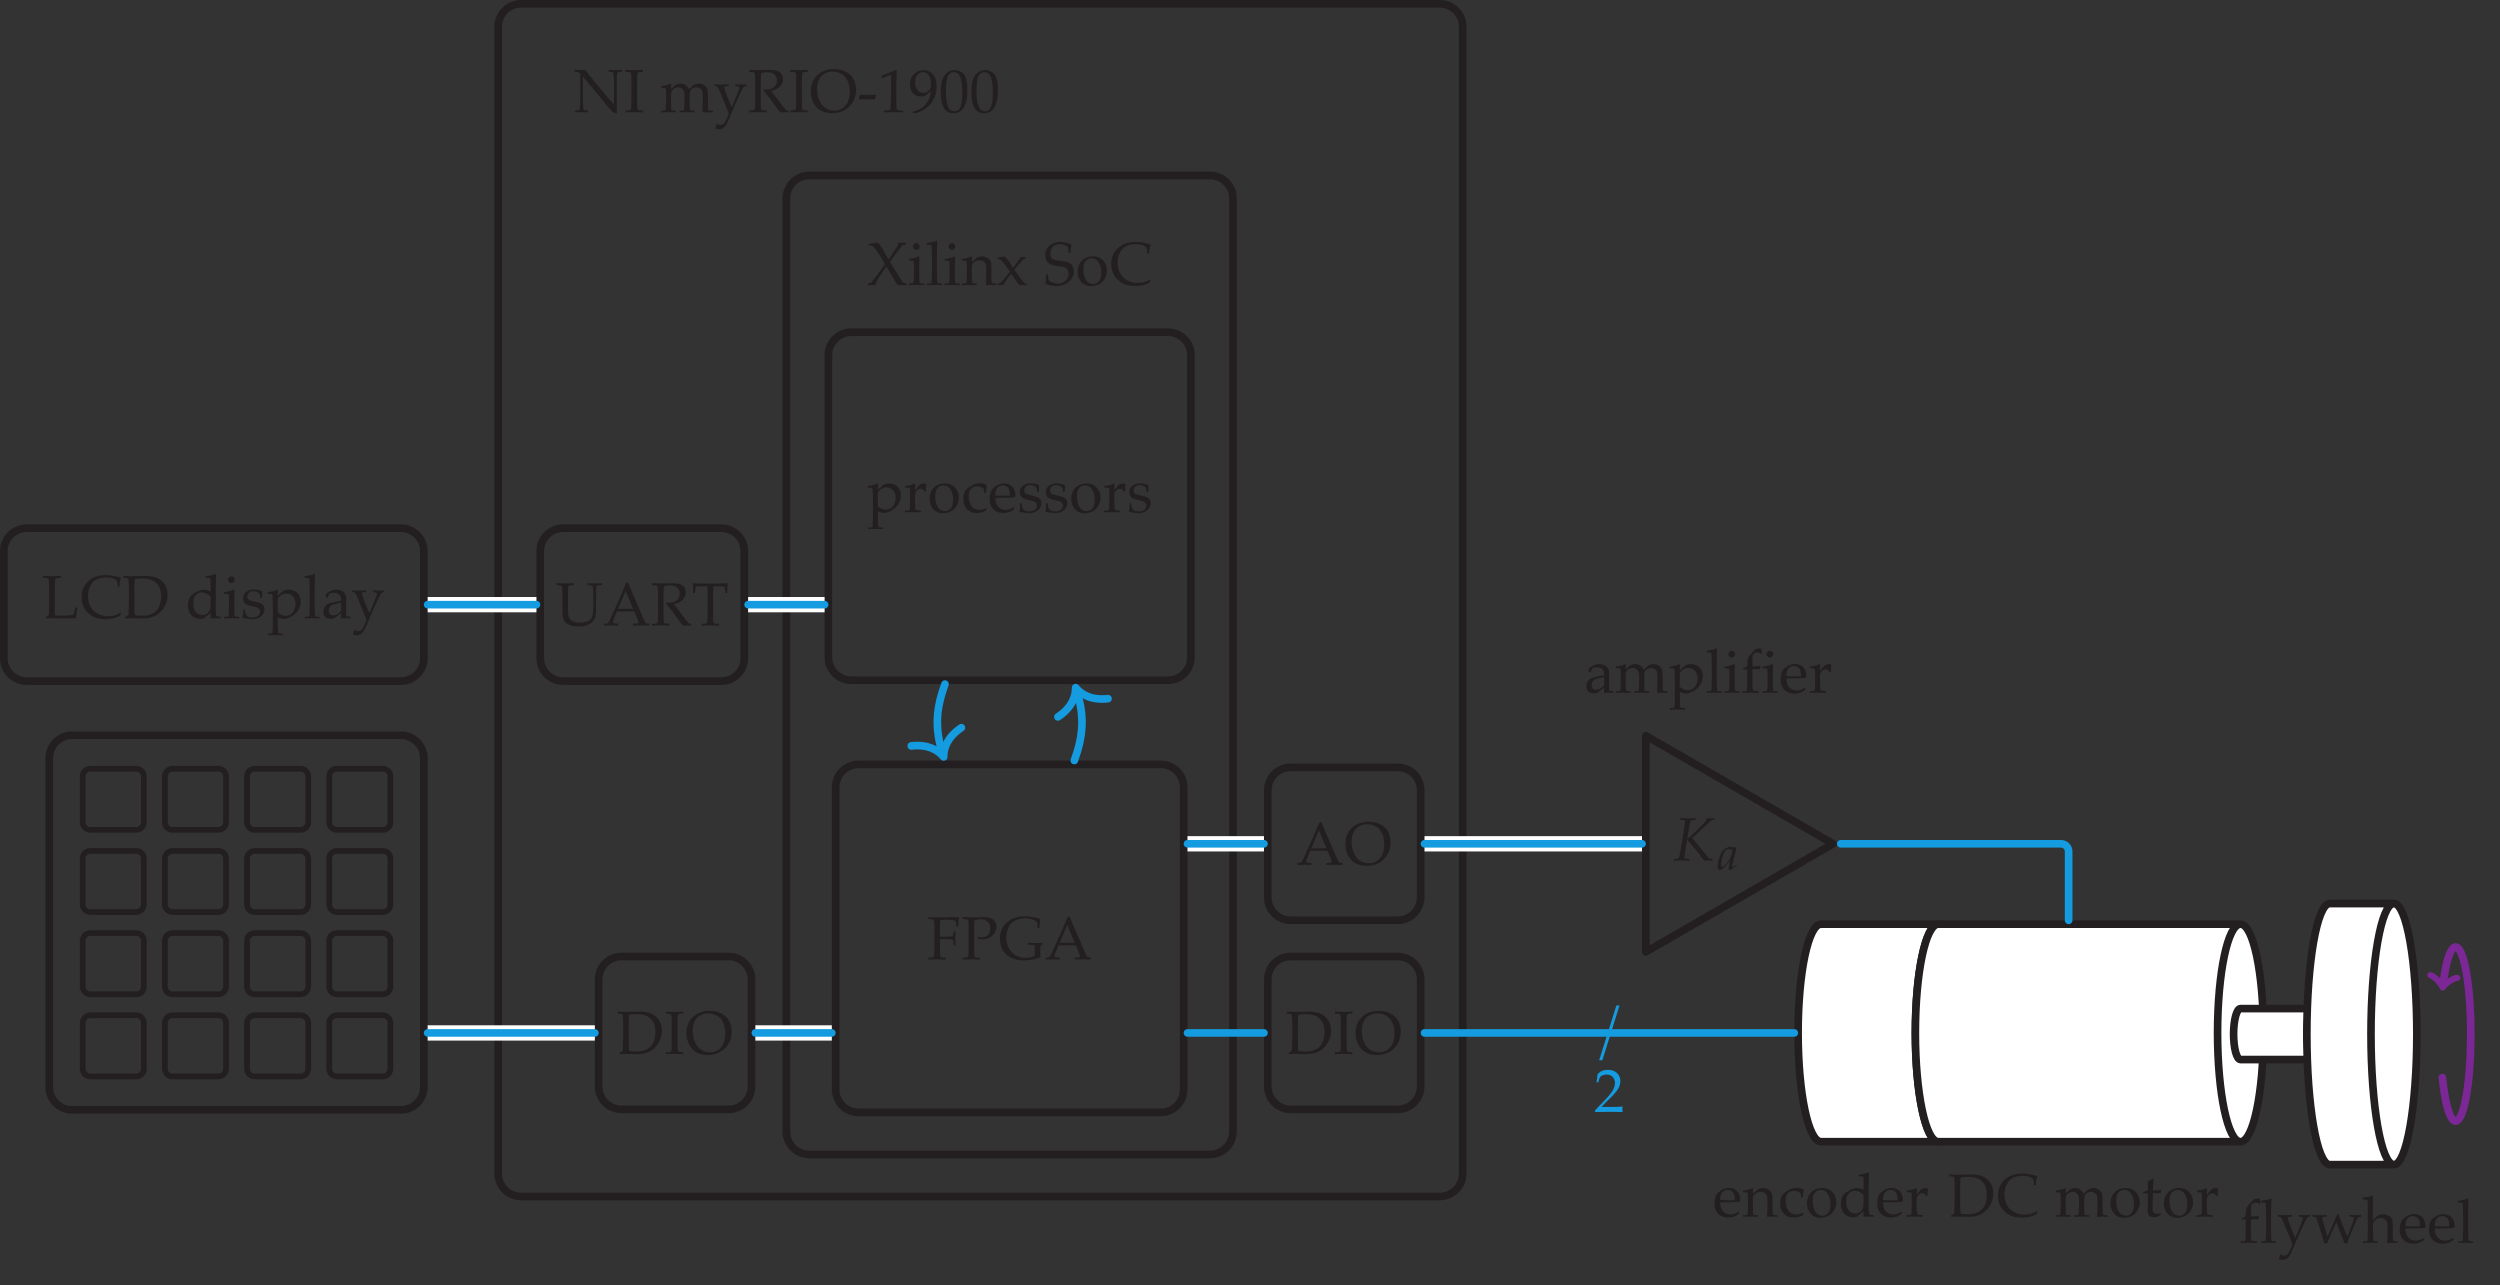 <?xml version="1.0" encoding="UTF-8"?>
<svg xmlns="http://www.w3.org/2000/svg" xmlns:xlink="http://www.w3.org/1999/xlink" width="325.791pt" height="167.513pt" viewBox="0 0 325.791 167.513" version="1.1">
<rect x="0" y="0" width="325.791" height="167.513" fill="#333333" stroke="none"/>
<defs>
<g>
<symbol overflow="visible" id="glyph0-0">
<path style="stroke:none;" d="M 1 0 L 1 -4.984 L 4.984 -4.984 L 4.984 0 Z M 1.125 -0.125 L 4.859 -0.125 L 4.859 -4.859 L 1.125 -4.859 Z M 1.125 -0.125 "/>
</symbol>
<symbol overflow="visible" id="glyph0-1">
<path style="stroke:none;" d="M 0.172 -5.281 L 0.172 -5.531 C 0.566 -5.508 0.898 -5.5 1.172 -5.5 C 1.367 -5.5 1.719 -5.504 2.219 -5.516 C 2.727 -5.523 3.066 -5.531 3.234 -5.531 C 3.43 -5.531 3.609 -5.531 3.766 -5.531 C 3.922 -5.531 4.062 -5.523 4.188 -5.516 C 4.125 -5.285 4.082 -4.891 4.062 -4.328 L 3.812 -4.328 C 3.789 -4.641 3.758 -4.879 3.719 -5.047 C 3.582 -5.098 3.414 -5.133 3.219 -5.156 C 3.02 -5.176 2.789 -5.188 2.531 -5.188 C 2.27 -5.188 2 -5.172 1.719 -5.141 C 1.695 -5.004 1.688 -4.875 1.688 -4.75 C 1.688 -4.676 1.68 -4.379 1.672 -3.859 L 1.672 -3 C 1.953 -2.988 2.207 -2.984 2.438 -2.984 C 2.77 -2.984 3.031 -3 3.219 -3.031 C 3.301 -3.039 3.352 -3.062 3.375 -3.094 C 3.395 -3.125 3.414 -3.234 3.438 -3.422 L 3.469 -3.672 L 3.719 -3.672 L 3.688 -2.781 L 3.719 -1.828 L 3.469 -1.828 L 3.453 -2.078 C 3.422 -2.359 3.398 -2.508 3.391 -2.531 C 3.367 -2.57 3.316 -2.598 3.234 -2.609 C 3.086 -2.648 2.754 -2.672 2.234 -2.672 C 2.047 -2.672 1.859 -2.664 1.672 -2.656 L 1.672 -1.859 C 1.672 -1.504 1.676 -1.16 1.688 -0.828 C 1.688 -0.586 1.703 -0.441 1.734 -0.391 C 1.766 -0.348 1.812 -0.312 1.875 -0.281 C 1.945 -0.258 2.133 -0.25 2.438 -0.25 L 2.438 0 C 2.113 -0.02 1.785 -0.031 1.453 -0.031 C 1.16 -0.031 0.734 -0.02 0.172 0 L 0.172 -0.25 C 0.473 -0.25 0.656 -0.258 0.719 -0.281 C 0.789 -0.312 0.844 -0.344 0.875 -0.375 C 0.906 -0.426 0.926 -0.555 0.938 -0.766 C 0.938 -0.816 0.941 -1.18 0.953 -1.859 L 0.953 -3.672 C 0.953 -4.016 0.945 -4.359 0.938 -4.703 C 0.926 -4.941 0.906 -5.082 0.875 -5.125 C 0.844 -5.176 0.797 -5.211 0.734 -5.234 C 0.672 -5.254 0.484 -5.27 0.172 -5.281 Z M 0.172 -5.281 "/>
</symbol>
<symbol overflow="visible" id="glyph0-2">
<path style="stroke:none;" d="M 0.203 -5.281 L 0.203 -5.531 C 0.734 -5.508 1.148 -5.5 1.453 -5.5 C 1.648 -5.5 1.863 -5.504 2.094 -5.516 L 2.703 -5.531 C 2.773 -5.531 2.836 -5.531 2.891 -5.531 C 3.305 -5.531 3.629 -5.484 3.859 -5.391 C 4.098 -5.305 4.281 -5.164 4.406 -4.969 C 4.539 -4.77 4.609 -4.539 4.609 -4.281 C 4.609 -4.062 4.551 -3.836 4.438 -3.609 C 4.332 -3.379 4.176 -3.188 3.969 -3.031 C 3.758 -2.875 3.539 -2.766 3.312 -2.703 C 3.156 -2.648 2.977 -2.625 2.781 -2.625 C 2.613 -2.625 2.438 -2.645 2.25 -2.688 L 2.156 -2.969 C 2.395 -2.914 2.578 -2.891 2.703 -2.891 C 2.898 -2.891 3.086 -2.938 3.266 -3.031 C 3.441 -3.125 3.578 -3.266 3.672 -3.453 C 3.766 -3.648 3.812 -3.863 3.812 -4.094 C 3.812 -4.312 3.766 -4.508 3.672 -4.688 C 3.578 -4.875 3.43 -5.016 3.234 -5.109 C 3.047 -5.203 2.816 -5.25 2.547 -5.25 C 2.297 -5.25 2.031 -5.203 1.75 -5.109 C 1.727 -4.836 1.719 -4.41 1.719 -3.828 L 1.719 -1.859 C 1.719 -1.504 1.719 -1.16 1.719 -0.828 C 1.727 -0.586 1.75 -0.441 1.781 -0.391 C 1.812 -0.348 1.859 -0.312 1.922 -0.281 C 1.984 -0.258 2.172 -0.25 2.484 -0.25 L 2.484 0 C 2.004 -0.02 1.648 -0.031 1.422 -0.031 C 1.336 -0.031 0.93 -0.02 0.203 0 L 0.203 -0.25 C 0.516 -0.25 0.703 -0.258 0.766 -0.281 C 0.836 -0.312 0.883 -0.344 0.906 -0.375 C 0.938 -0.426 0.957 -0.555 0.969 -0.766 C 0.969 -0.816 0.973 -1.18 0.984 -1.859 L 0.984 -3.672 C 0.984 -4.016 0.977 -4.359 0.969 -4.703 C 0.969 -4.941 0.953 -5.082 0.922 -5.125 C 0.891 -5.176 0.836 -5.211 0.766 -5.234 C 0.703 -5.254 0.516 -5.27 0.203 -5.281 Z M 0.203 -5.281 "/>
</symbol>
<symbol overflow="visible" id="glyph0-3">
<path style="stroke:none;" d="M 5.547 -0.297 C 5.148 -0.16 4.828 -0.066 4.578 -0.016 C 4.129 0.066 3.707 0.109 3.312 0.109 C 2.707 0.109 2.172 -0.004 1.703 -0.234 C 1.242 -0.473 0.883 -0.801 0.625 -1.219 C 0.375 -1.645 0.25 -2.145 0.25 -2.719 C 0.25 -3.227 0.336 -3.66 0.516 -4.016 C 0.703 -4.367 0.93 -4.66 1.203 -4.891 C 1.484 -5.117 1.758 -5.285 2.031 -5.391 C 2.445 -5.555 2.961 -5.641 3.578 -5.641 C 3.859 -5.641 4.16 -5.609 4.484 -5.547 C 4.805 -5.484 5.164 -5.395 5.562 -5.281 C 5.52 -5.145 5.488 -5.016 5.469 -4.891 C 5.445 -4.766 5.422 -4.504 5.391 -4.109 L 5.156 -4.109 L 5.125 -4.547 C 5.125 -4.617 5.125 -4.676 5.125 -4.719 C 5.125 -4.758 5.109 -4.812 5.078 -4.875 C 5.004 -4.969 4.891 -5.051 4.734 -5.125 C 4.473 -5.227 4.254 -5.297 4.078 -5.328 C 3.91 -5.359 3.707 -5.375 3.469 -5.375 C 2.977 -5.375 2.551 -5.27 2.188 -5.062 C 1.82 -4.852 1.547 -4.551 1.359 -4.156 C 1.18 -3.77 1.094 -3.344 1.094 -2.875 C 1.094 -2.363 1.195 -1.906 1.406 -1.5 C 1.625 -1.094 1.914 -0.781 2.281 -0.562 C 2.645 -0.344 3.07 -0.234 3.562 -0.234 C 3.789 -0.234 4.008 -0.254 4.219 -0.297 C 4.438 -0.348 4.617 -0.41 4.766 -0.484 C 4.785 -0.586 4.797 -0.754 4.797 -0.984 L 4.797 -1.422 C 4.797 -1.648 4.785 -1.781 4.766 -1.812 C 4.742 -1.852 4.68 -1.883 4.578 -1.906 C 4.473 -1.926 4.238 -1.941 3.875 -1.953 L 3.875 -2.188 L 5.078 -2.156 C 5.316 -2.156 5.562 -2.164 5.812 -2.188 L 5.828 -2 L 5.547 -1.828 C 5.516 -1.547 5.5 -1.289 5.5 -1.062 C 5.5 -0.832 5.516 -0.578 5.547 -0.297 Z M 5.547 -0.297 "/>
</symbol>
<symbol overflow="visible" id="glyph0-4">
<path style="stroke:none;" d="M 0.141 0 L 0.141 -0.266 C 0.336 -0.266 0.461 -0.27 0.516 -0.281 C 0.566 -0.301 0.613 -0.332 0.656 -0.375 C 0.695 -0.414 0.758 -0.52 0.844 -0.688 C 0.895 -0.781 1.062 -1.145 1.344 -1.781 L 2.328 -3.969 C 2.43 -4.207 2.656 -4.742 3 -5.578 L 3.25 -5.578 L 4.922 -1.688 C 5.191 -1.051 5.367 -0.648 5.453 -0.484 C 5.504 -0.398 5.555 -0.344 5.609 -0.312 C 5.672 -0.281 5.805 -0.266 6.016 -0.266 L 6.016 0 C 5.609 -0.02 5.32 -0.031 5.156 -0.031 L 3.906 0 L 3.906 -0.266 C 4.195 -0.266 4.375 -0.27 4.438 -0.281 C 4.5 -0.301 4.539 -0.32 4.562 -0.344 C 4.582 -0.375 4.594 -0.406 4.594 -0.438 C 4.594 -0.5 4.578 -0.57 4.547 -0.656 L 4.062 -1.859 L 1.812 -1.859 L 1.391 -0.859 C 1.316 -0.672 1.281 -0.535 1.281 -0.453 C 1.281 -0.422 1.289 -0.395 1.312 -0.375 C 1.332 -0.332 1.375 -0.305 1.438 -0.297 C 1.531 -0.273 1.703 -0.266 1.953 -0.266 L 1.953 0 C 1.504 -0.02 1.176 -0.031 0.969 -0.031 C 0.707 -0.031 0.43 -0.02 0.141 0 Z M 1.953 -2.188 L 3.906 -2.188 L 2.938 -4.531 Z M 1.953 -2.188 "/>
</symbol>
<symbol overflow="visible" id="glyph0-5">
<path style="stroke:none;" d="M 0.141 -3.203 L 0.141 -3.422 C 0.18 -3.422 0.273 -3.43 0.422 -3.453 C 0.578 -3.484 0.75 -3.523 0.938 -3.578 C 1.125 -3.629 1.266 -3.68 1.359 -3.734 C 1.379 -3.742 1.398 -3.75 1.422 -3.75 C 1.441 -3.75 1.457 -3.742 1.469 -3.734 C 1.477 -3.723 1.484 -3.703 1.484 -3.672 C 1.484 -3.648 1.484 -3.617 1.484 -3.578 C 1.473 -3.492 1.469 -3.422 1.469 -3.359 L 1.469 -2.953 C 1.906 -3.359 2.18 -3.586 2.297 -3.641 C 2.441 -3.711 2.656 -3.75 2.938 -3.75 C 3.258 -3.75 3.539 -3.672 3.781 -3.516 C 4.02 -3.367 4.191 -3.176 4.297 -2.938 C 4.41 -2.707 4.469 -2.457 4.469 -2.188 C 4.469 -2.02 4.445 -1.863 4.406 -1.719 C 4.375 -1.57 4.328 -1.43 4.266 -1.297 C 4.203 -1.172 4.133 -1.055 4.062 -0.953 C 4 -0.848 3.938 -0.77 3.875 -0.719 C 3.832 -0.676 3.734 -0.594 3.578 -0.469 C 3.43 -0.352 3.27 -0.25 3.094 -0.156 C 2.926 -0.07 2.812 -0.02 2.75 0 C 2.594 0.051 2.43 0.078 2.266 0.078 C 2.141 0.078 2.016 0.062 1.891 0.031 C 1.766 0 1.625 -0.051 1.469 -0.125 L 1.469 0.484 C 1.488 1.141 1.5 1.504 1.5 1.578 C 1.5 1.703 1.516 1.797 1.547 1.859 C 1.555 1.879 1.57 1.898 1.594 1.922 C 1.613 1.941 1.645 1.953 1.688 1.953 C 1.707 1.961 1.863 1.969 2.156 1.969 L 2.156 2.188 C 1.832 2.176 1.398 2.172 0.859 2.172 C 0.566 2.172 0.344 2.176 0.188 2.188 L 0.188 1.969 L 0.547 1.969 C 0.609 1.969 0.648 1.957 0.672 1.938 C 0.703 1.926 0.727 1.906 0.75 1.875 C 0.781 1.82 0.797 1.727 0.797 1.594 C 0.805 1.562 0.816 1.191 0.828 0.484 L 0.828 -0.891 C 0.828 -1.336 0.82 -1.797 0.812 -2.266 C 0.801 -2.742 0.789 -3.004 0.781 -3.047 C 0.77 -3.086 0.75 -3.117 0.719 -3.141 C 0.695 -3.16 0.664 -3.176 0.625 -3.188 Z M 1.469 -0.797 C 1.613 -0.66 1.77 -0.551 1.938 -0.469 C 2.113 -0.383 2.301 -0.344 2.5 -0.344 C 2.738 -0.344 2.953 -0.398 3.141 -0.516 C 3.336 -0.641 3.492 -0.828 3.609 -1.078 C 3.723 -1.328 3.781 -1.598 3.781 -1.891 C 3.781 -2.172 3.723 -2.414 3.609 -2.625 C 3.504 -2.832 3.352 -2.988 3.156 -3.094 C 2.957 -3.195 2.758 -3.25 2.562 -3.25 C 2.414 -3.25 2.27 -3.219 2.125 -3.156 C 1.977 -3.102 1.848 -3.02 1.734 -2.906 C 1.617 -2.801 1.539 -2.695 1.5 -2.594 C 1.477 -2.539 1.469 -2.445 1.469 -2.312 Z M 1.469 -0.797 "/>
</symbol>
<symbol overflow="visible" id="glyph0-6">
<path style="stroke:none;" d="M 0.188 0 L 0.188 -0.219 C 0.477 -0.227 0.633 -0.234 0.656 -0.234 C 0.695 -0.242 0.727 -0.254 0.75 -0.266 C 0.781 -0.285 0.801 -0.312 0.812 -0.344 C 0.832 -0.406 0.848 -0.5 0.859 -0.625 C 0.867 -1.32 0.875 -1.688 0.875 -1.719 L 0.875 -2.172 C 0.875 -2.379 0.875 -2.602 0.875 -2.844 C 0.863 -3 0.848 -3.086 0.828 -3.109 C 0.816 -3.141 0.789 -3.16 0.75 -3.172 C 0.707 -3.191 0.535 -3.203 0.234 -3.203 L 0.234 -3.422 C 0.754 -3.492 1.141 -3.586 1.391 -3.703 C 1.441 -3.734 1.473 -3.75 1.484 -3.75 C 1.504 -3.75 1.52 -3.738 1.531 -3.719 C 1.539 -3.707 1.547 -3.691 1.547 -3.672 C 1.547 -3.648 1.547 -3.629 1.547 -3.609 C 1.535 -3.441 1.523 -3.195 1.516 -2.875 C 1.641 -3 1.75 -3.129 1.844 -3.266 C 1.945 -3.398 2.02 -3.488 2.062 -3.531 C 2.133 -3.594 2.223 -3.645 2.328 -3.688 C 2.43 -3.727 2.535 -3.75 2.641 -3.75 C 2.754 -3.75 2.863 -3.723 2.969 -3.672 L 2.984 -3.625 C 2.953 -3.281 2.93 -2.977 2.922 -2.719 L 2.75 -2.719 C 2.688 -2.844 2.613 -2.93 2.531 -2.984 C 2.457 -3.035 2.359 -3.062 2.234 -3.062 C 2.035 -3.062 1.863 -2.977 1.719 -2.812 C 1.582 -2.656 1.516 -2.41 1.516 -2.078 L 1.516 -1.688 C 1.516 -1.508 1.523 -1.195 1.547 -0.75 C 1.547 -0.582 1.551 -0.477 1.562 -0.438 C 1.57 -0.395 1.582 -0.363 1.594 -0.344 C 1.613 -0.32 1.645 -0.305 1.688 -0.297 C 1.758 -0.266 1.969 -0.238 2.312 -0.219 L 2.312 0 C 1.852 -0.02 1.461 -0.031 1.141 -0.031 C 0.816 -0.031 0.5 -0.02 0.188 0 Z M 0.188 0 "/>
</symbol>
<symbol overflow="visible" id="glyph0-7">
<path style="stroke:none;" d="M 0.266 -1.797 C 0.266 -2.367 0.445 -2.836 0.812 -3.203 C 1.188 -3.578 1.66 -3.766 2.234 -3.766 C 2.785 -3.766 3.227 -3.594 3.562 -3.25 C 3.906 -2.906 4.078 -2.461 4.078 -1.922 C 4.078 -1.547 3.988 -1.195 3.812 -0.875 C 3.645 -0.562 3.398 -0.316 3.078 -0.141 C 2.754 0.035 2.398 0.125 2.016 0.125 C 1.711 0.125 1.457 0.07 1.25 -0.031 C 1.039 -0.133 0.867 -0.258 0.734 -0.406 C 0.609 -0.562 0.508 -0.723 0.438 -0.891 C 0.32 -1.172 0.266 -1.473 0.266 -1.797 Z M 1 -2.078 C 1 -1.754 1.051 -1.426 1.156 -1.094 C 1.258 -0.77 1.41 -0.531 1.609 -0.375 C 1.816 -0.227 2.039 -0.156 2.281 -0.156 C 2.582 -0.156 2.832 -0.273 3.031 -0.516 C 3.227 -0.754 3.328 -1.117 3.328 -1.609 C 3.328 -2.023 3.266 -2.379 3.141 -2.672 C 3.023 -2.973 2.875 -3.188 2.688 -3.312 C 2.5 -3.438 2.297 -3.5 2.078 -3.5 C 1.754 -3.5 1.492 -3.383 1.297 -3.156 C 1.098 -2.926 1 -2.566 1 -2.078 Z M 1 -2.078 "/>
</symbol>
<symbol overflow="visible" id="glyph0-8">
<path style="stroke:none;" d="M 3.375 -0.453 L 3.219 -0.188 C 3.039 -0.094 2.863 -0.023 2.688 0.016 C 2.508 0.066 2.312 0.094 2.094 0.094 C 1.551 0.094 1.117 -0.066 0.797 -0.391 C 0.473 -0.723 0.312 -1.176 0.312 -1.75 C 0.312 -2.051 0.352 -2.316 0.438 -2.547 C 0.531 -2.773 0.641 -2.945 0.766 -3.062 C 0.848 -3.145 1.008 -3.254 1.25 -3.391 C 1.488 -3.535 1.656 -3.625 1.75 -3.656 C 1.926 -3.738 2.141 -3.781 2.391 -3.781 C 2.617 -3.781 2.828 -3.754 3.016 -3.703 C 3.141 -3.672 3.258 -3.617 3.375 -3.547 C 3.344 -3.348 3.32 -3.195 3.312 -3.094 C 3.301 -2.988 3.285 -2.801 3.266 -2.531 L 3.031 -2.531 C 3.02 -2.781 3.004 -2.938 2.984 -3 C 2.984 -3.039 2.961 -3.078 2.922 -3.109 C 2.828 -3.18 2.707 -3.242 2.562 -3.297 C 2.414 -3.348 2.254 -3.375 2.078 -3.375 C 1.859 -3.375 1.672 -3.328 1.516 -3.234 C 1.359 -3.148 1.234 -3.008 1.141 -2.812 C 1.055 -2.625 1.016 -2.383 1.016 -2.094 C 1.016 -1.738 1.078 -1.414 1.203 -1.125 C 1.328 -0.844 1.492 -0.633 1.703 -0.5 C 1.922 -0.375 2.16 -0.312 2.422 -0.312 C 2.555 -0.312 2.688 -0.328 2.812 -0.359 C 2.938 -0.391 3.098 -0.453 3.297 -0.547 Z M 3.375 -0.453 "/>
</symbol>
<symbol overflow="visible" id="glyph0-9">
<path style="stroke:none;" d="M 3.438 -0.609 L 3.312 -0.328 C 3.133 -0.211 3.004 -0.133 2.922 -0.094 C 2.797 -0.039 2.656 0 2.5 0.031 C 2.344 0.07 2.176 0.094 2 0.094 C 1.664 0.094 1.359 0.023 1.078 -0.109 C 0.797 -0.254 0.578 -0.469 0.422 -0.75 C 0.273 -1.039 0.203 -1.379 0.203 -1.766 C 0.203 -2.055 0.238 -2.32 0.312 -2.562 C 0.395 -2.801 0.488 -2.977 0.594 -3.094 C 0.676 -3.176 0.797 -3.27 0.953 -3.375 C 1.109 -3.488 1.266 -3.578 1.422 -3.641 C 1.629 -3.723 1.848 -3.766 2.078 -3.766 C 2.367 -3.766 2.629 -3.695 2.859 -3.562 C 3.098 -3.438 3.27 -3.258 3.375 -3.031 C 3.488 -2.801 3.547 -2.539 3.547 -2.25 C 3.547 -2.176 3.539 -2.086 3.531 -1.984 C 3.344 -1.953 3.176 -1.93 3.031 -1.922 C 2.75 -1.898 2.469 -1.891 2.188 -1.891 L 0.953 -1.891 C 0.953 -1.516 1.016 -1.211 1.141 -0.984 C 1.266 -0.754 1.43 -0.582 1.641 -0.469 C 1.859 -0.363 2.086 -0.312 2.328 -0.312 C 2.484 -0.312 2.641 -0.336 2.797 -0.391 C 2.953 -0.441 3.145 -0.535 3.375 -0.672 Z M 0.953 -2.188 C 1.016 -2.188 1.148 -2.18 1.359 -2.172 C 1.742 -2.16 2.008 -2.156 2.156 -2.156 C 2.5 -2.156 2.727 -2.16 2.844 -2.172 C 2.844 -2.234 2.844 -2.281 2.844 -2.312 C 2.844 -2.727 2.758 -3.031 2.594 -3.219 C 2.426 -3.406 2.203 -3.5 1.922 -3.5 C 1.629 -3.5 1.395 -3.395 1.219 -3.188 C 1.039 -2.977 0.953 -2.645 0.953 -2.188 Z M 0.953 -2.188 "/>
</symbol>
<symbol overflow="visible" id="glyph0-10">
<path style="stroke:none;" d="M 0.359 -1.172 L 0.594 -1.172 C 0.594 -1.023 0.598 -0.906 0.609 -0.812 C 0.629 -0.727 0.656 -0.645 0.688 -0.562 C 0.719 -0.477 0.766 -0.406 0.828 -0.344 C 0.891 -0.281 0.957 -0.234 1.031 -0.203 C 1.113 -0.172 1.191 -0.148 1.266 -0.141 C 1.348 -0.129 1.473 -0.125 1.641 -0.125 C 1.898 -0.125 2.113 -0.191 2.281 -0.328 C 2.457 -0.473 2.547 -0.672 2.547 -0.922 C 2.547 -1.023 2.516 -1.117 2.453 -1.203 C 2.398 -1.285 2.32 -1.348 2.219 -1.391 C 2.125 -1.441 1.91 -1.504 1.578 -1.578 C 1.254 -1.648 1.047 -1.707 0.953 -1.75 C 0.805 -1.801 0.688 -1.863 0.594 -1.938 C 0.508 -2.02 0.441 -2.117 0.391 -2.234 C 0.348 -2.359 0.328 -2.488 0.328 -2.625 C 0.328 -2.832 0.379 -3.02 0.484 -3.188 C 0.586 -3.363 0.754 -3.504 0.984 -3.609 C 1.223 -3.723 1.477 -3.781 1.75 -3.781 C 1.914 -3.781 2.102 -3.754 2.312 -3.703 C 2.531 -3.66 2.707 -3.602 2.844 -3.531 C 2.82 -3.25 2.805 -2.957 2.797 -2.656 L 2.578 -2.656 C 2.566 -2.844 2.551 -2.969 2.531 -3.031 C 2.52 -3.094 2.5 -3.145 2.469 -3.188 C 2.438 -3.238 2.383 -3.289 2.312 -3.344 C 2.25 -3.395 2.16 -3.441 2.047 -3.484 C 1.941 -3.523 1.805 -3.547 1.641 -3.547 C 1.41 -3.547 1.227 -3.477 1.094 -3.344 C 0.957 -3.207 0.891 -3.051 0.891 -2.875 C 0.891 -2.77 0.906 -2.68 0.938 -2.609 C 0.977 -2.535 1.031 -2.473 1.094 -2.422 C 1.164 -2.379 1.266 -2.344 1.391 -2.312 L 2.031 -2.141 C 2.363 -2.055 2.586 -1.984 2.703 -1.922 C 2.828 -1.867 2.926 -1.781 3 -1.656 C 3.082 -1.531 3.125 -1.379 3.125 -1.203 C 3.125 -0.848 2.977 -0.539 2.688 -0.281 C 2.395 -0.02 2.008 0.109 1.531 0.109 C 1.301 0.109 1.004 0.07 0.641 0 C 0.43 -0.031 0.316 -0.055 0.297 -0.078 C 0.285 -0.086 0.281 -0.098 0.281 -0.109 C 0.281 -0.129 0.285 -0.156 0.297 -0.188 C 0.316 -0.289 0.332 -0.395 0.344 -0.5 C 0.352 -0.613 0.359 -0.836 0.359 -1.172 Z M 0.359 -1.172 "/>
</symbol>
<symbol overflow="visible" id="glyph0-11">
<path style="stroke:none;" d="M 0.125 0 L 0.125 -0.25 C 0.301 -0.25 0.414 -0.258 0.469 -0.281 C 0.531 -0.312 0.602 -0.379 0.688 -0.484 C 0.781 -0.586 0.977 -0.848 1.281 -1.266 L 2.344 -2.75 L 1.656 -3.922 C 1.594 -4.016 1.473 -4.188 1.297 -4.438 C 1.117 -4.695 0.961 -4.895 0.828 -5.031 C 0.773 -5.082 0.723 -5.113 0.672 -5.125 C 0.617 -5.145 0.473 -5.156 0.234 -5.156 L 0.234 -5.375 L 1.375 -5.562 C 1.469 -5.5 1.555 -5.41 1.641 -5.297 C 1.766 -5.141 1.938 -4.875 2.156 -4.5 L 2.812 -3.359 C 3.602 -4.492 4.016 -5.113 4.047 -5.219 L 4.047 -5.531 C 4.328 -5.52 4.52 -5.516 4.625 -5.516 C 4.727 -5.516 4.883 -5.52 5.094 -5.531 L 5.094 -5.297 C 4.926 -5.285 4.82 -5.273 4.781 -5.266 C 4.738 -5.254 4.703 -5.238 4.672 -5.219 C 4.629 -5.188 4.562 -5.113 4.469 -5 C 4.375 -4.895 4.203 -4.676 3.953 -4.344 C 3.711 -4.02 3.492 -3.719 3.297 -3.438 L 3 -3.047 L 4.312 -0.922 C 4.488 -0.641 4.617 -0.453 4.703 -0.359 C 4.742 -0.316 4.785 -0.289 4.828 -0.281 C 4.879 -0.27 4.988 -0.258 5.156 -0.25 L 5.156 0 C 4.875 -0.008 4.68 -0.016 4.578 -0.016 C 4.473 -0.016 4.281 -0.008 4 0 C 3.844 -0.227 3.703 -0.457 3.578 -0.688 L 2.547 -2.438 L 2.047 -1.734 C 1.566 -1.004 1.273 -0.52 1.172 -0.281 L 1.156 0 C 0.895 -0.008 0.719 -0.016 0.625 -0.016 C 0.562 -0.016 0.395 -0.008 0.125 0 Z M 0.125 0 "/>
</symbol>
<symbol overflow="visible" id="glyph0-12">
<path style="stroke:none;" d="M 1.125 -5.484 C 1.25 -5.484 1.352 -5.438 1.438 -5.344 C 1.52 -5.258 1.562 -5.156 1.562 -5.031 C 1.562 -4.914 1.516 -4.816 1.422 -4.734 C 1.336 -4.648 1.238 -4.609 1.125 -4.609 C 1 -4.609 0.895 -4.648 0.812 -4.734 C 0.727 -4.816 0.688 -4.914 0.688 -5.031 C 0.688 -5.156 0.727 -5.258 0.812 -5.344 C 0.895 -5.438 1 -5.484 1.125 -5.484 Z M 0.172 -3.203 L 0.172 -3.422 C 0.68 -3.484 1.102 -3.594 1.438 -3.75 L 1.531 -3.688 C 1.508 -3.133 1.5 -2.711 1.5 -2.422 L 1.5 -1.719 C 1.508 -1.039 1.516 -0.676 1.516 -0.625 C 1.523 -0.488 1.539 -0.391 1.562 -0.328 C 1.57 -0.305 1.586 -0.285 1.609 -0.266 C 1.629 -0.254 1.66 -0.242 1.703 -0.234 C 1.723 -0.234 1.867 -0.227 2.141 -0.219 L 2.141 0 C 1.742 -0.02 1.426 -0.031 1.188 -0.031 C 0.988 -0.031 0.648 -0.02 0.172 0 L 0.172 -0.219 L 0.547 -0.219 C 0.598 -0.227 0.641 -0.238 0.672 -0.25 C 0.703 -0.27 0.723 -0.289 0.734 -0.312 C 0.766 -0.363 0.785 -0.457 0.797 -0.594 C 0.797 -0.625 0.801 -1 0.812 -1.719 L 0.812 -2.391 C 0.812 -2.785 0.801 -3.016 0.781 -3.078 C 0.758 -3.117 0.727 -3.148 0.688 -3.172 C 0.656 -3.191 0.484 -3.203 0.172 -3.203 Z M 0.172 -3.203 "/>
</symbol>
<symbol overflow="visible" id="glyph0-13">
<path style="stroke:none;" d="M 0.203 0 L 0.203 -0.219 L 0.562 -0.219 C 0.625 -0.227 0.664 -0.238 0.688 -0.25 C 0.719 -0.27 0.742 -0.289 0.766 -0.312 C 0.797 -0.363 0.812 -0.457 0.812 -0.594 C 0.812 -0.625 0.82 -1 0.844 -1.719 L 0.844 -3.328 C 0.844 -3.766 0.832 -4.211 0.812 -4.672 C 0.801 -4.984 0.789 -5.156 0.781 -5.188 C 0.758 -5.219 0.738 -5.238 0.719 -5.25 C 0.676 -5.258 0.492 -5.266 0.172 -5.266 L 0.172 -5.5 C 0.754 -5.57 1.16 -5.664 1.391 -5.781 C 1.43 -5.789 1.457 -5.797 1.469 -5.797 C 1.488 -5.797 1.504 -5.789 1.516 -5.781 C 1.523 -5.77 1.531 -5.754 1.531 -5.734 C 1.531 -5.711 1.531 -5.688 1.531 -5.656 L 1.516 -5.531 C 1.504 -5.062 1.5 -4.664 1.5 -4.344 L 1.484 -3.734 L 1.484 -1.719 C 1.504 -1.039 1.516 -0.676 1.516 -0.625 C 1.516 -0.488 1.531 -0.391 1.562 -0.328 C 1.57 -0.305 1.586 -0.285 1.609 -0.266 C 1.629 -0.254 1.66 -0.242 1.703 -0.234 C 1.723 -0.234 1.863 -0.227 2.125 -0.219 L 2.125 0 C 1.781 -0.02 1.473 -0.031 1.203 -0.031 C 0.953 -0.031 0.617 -0.02 0.203 0 Z M 0.203 0 "/>
</symbol>
<symbol overflow="visible" id="glyph0-14">
<path style="stroke:none;" d="M 0.109 0 L 0.109 -0.219 L 0.484 -0.219 C 0.535 -0.227 0.578 -0.238 0.609 -0.25 C 0.641 -0.27 0.66 -0.289 0.672 -0.312 C 0.703 -0.363 0.723 -0.457 0.734 -0.594 C 0.734 -0.625 0.738 -1 0.75 -1.719 L 0.75 -2.172 C 0.75 -2.379 0.742 -2.602 0.734 -2.844 C 0.734 -3 0.723 -3.086 0.703 -3.109 C 0.68 -3.141 0.648 -3.16 0.609 -3.172 C 0.566 -3.191 0.398 -3.203 0.109 -3.203 L 0.109 -3.422 C 0.629 -3.492 1.008 -3.586 1.25 -3.703 C 1.301 -3.734 1.336 -3.75 1.359 -3.75 C 1.379 -3.75 1.395 -3.738 1.406 -3.719 C 1.414 -3.707 1.422 -3.691 1.422 -3.672 C 1.422 -3.648 1.422 -3.629 1.422 -3.609 C 1.41 -3.516 1.398 -3.316 1.391 -3.016 L 2.109 -3.625 C 2.328 -3.707 2.531 -3.75 2.719 -3.75 C 2.926 -3.75 3.125 -3.703 3.312 -3.609 C 3.5 -3.523 3.641 -3.414 3.734 -3.281 C 3.836 -3.156 3.906 -3 3.938 -2.812 C 3.945 -2.688 3.953 -2.359 3.953 -1.828 L 3.953 -1.141 C 3.953 -0.805 3.961 -0.578 3.984 -0.453 C 3.992 -0.367 4.008 -0.312 4.031 -0.281 C 4.062 -0.258 4.109 -0.242 4.172 -0.234 L 4.594 -0.219 L 4.594 0 C 4.332 -0.02 4.117 -0.031 3.953 -0.031 C 3.805 -0.031 3.566 -0.02 3.234 0 C 3.266 -0.645 3.281 -1.051 3.281 -1.219 L 3.281 -1.875 C 3.281 -2.281 3.266 -2.547 3.234 -2.672 C 3.191 -2.848 3.094 -2.988 2.938 -3.094 C 2.781 -3.195 2.594 -3.25 2.375 -3.25 C 2.176 -3.25 1.992 -3.203 1.828 -3.109 C 1.672 -3.016 1.555 -2.906 1.484 -2.781 C 1.422 -2.664 1.391 -2.469 1.391 -2.188 L 1.391 -1.719 C 1.41 -1.039 1.422 -0.676 1.422 -0.625 C 1.422 -0.488 1.438 -0.391 1.469 -0.328 C 1.477 -0.305 1.492 -0.285 1.516 -0.266 C 1.535 -0.254 1.566 -0.242 1.609 -0.234 C 1.617 -0.234 1.758 -0.227 2.031 -0.219 L 2.031 0 C 1.719 -0.02 1.43 -0.031 1.172 -0.031 C 0.953 -0.031 0.598 -0.02 0.109 0 Z M 0.109 0 "/>
</symbol>
<symbol overflow="visible" id="glyph0-15">
<path style="stroke:none;" d="M 0.141 0 L 0.141 -0.219 C 0.266 -0.219 0.363 -0.238 0.438 -0.281 C 0.531 -0.332 0.656 -0.445 0.812 -0.625 L 1.719 -1.75 L 1.391 -2.234 C 1.211 -2.504 1.039 -2.738 0.875 -2.938 C 0.707 -3.145 0.566 -3.285 0.453 -3.359 C 0.41 -3.379 0.363 -3.391 0.312 -3.391 C 0.289 -3.391 0.25 -3.383 0.188 -3.375 L 0.141 -3.609 C 0.441 -3.641 0.742 -3.688 1.047 -3.75 C 1.148 -3.664 1.242 -3.57 1.328 -3.469 C 1.473 -3.281 1.645 -3.031 1.844 -2.719 L 2.141 -2.266 L 2.375 -2.578 C 2.562 -2.816 2.828 -3.188 3.172 -3.688 C 3.305 -3.676 3.41 -3.672 3.484 -3.672 C 3.547 -3.672 3.645 -3.676 3.781 -3.688 L 3.781 -3.469 C 3.664 -3.457 3.578 -3.438 3.516 -3.406 C 3.398 -3.32 3.207 -3.113 2.938 -2.781 L 2.562 -2.328 L 2.312 -2.016 L 2.453 -1.797 C 2.516 -1.703 2.68 -1.469 2.953 -1.094 C 3.223 -0.719 3.414 -0.473 3.531 -0.359 C 3.594 -0.297 3.641 -0.254 3.672 -0.234 C 3.711 -0.223 3.789 -0.219 3.906 -0.219 L 3.906 0 C 3.727 -0.008 3.566 -0.016 3.422 -0.016 C 3.266 -0.016 3.102 -0.008 2.938 0 C 2.77 -0.207 2.617 -0.41 2.484 -0.609 L 1.891 -1.5 C 1.609 -1.164 1.254 -0.664 0.828 0 C 0.723 -0.008 0.609 -0.016 0.484 -0.016 C 0.359 -0.016 0.242 -0.008 0.141 0 Z M 0.141 0 "/>
</symbol>
<symbol overflow="visible" id="glyph0-16">
<path style="stroke:none;" d="M 0.25 -0.188 C 0.289 -0.438 0.316 -0.844 0.328 -1.406 L 0.594 -1.406 C 0.602 -1.02 0.625 -0.789 0.656 -0.719 C 0.688 -0.656 0.758 -0.582 0.875 -0.5 C 0.988 -0.426 1.141 -0.359 1.328 -0.297 C 1.523 -0.234 1.711 -0.203 1.891 -0.203 C 2.148 -0.203 2.391 -0.266 2.609 -0.391 C 2.828 -0.516 2.988 -0.672 3.094 -0.859 C 3.195 -1.055 3.25 -1.27 3.25 -1.5 C 3.25 -1.664 3.223 -1.812 3.172 -1.938 C 3.117 -2.062 3.039 -2.16 2.938 -2.234 C 2.832 -2.316 2.703 -2.375 2.547 -2.406 C 2.453 -2.414 2.258 -2.438 1.969 -2.469 C 1.688 -2.508 1.441 -2.551 1.234 -2.594 C 0.973 -2.676 0.773 -2.773 0.641 -2.891 C 0.516 -3.004 0.41 -3.148 0.328 -3.328 C 0.254 -3.516 0.219 -3.711 0.219 -3.922 C 0.219 -4.223 0.297 -4.508 0.453 -4.781 C 0.617 -5.051 0.859 -5.258 1.172 -5.406 C 1.484 -5.562 1.82 -5.641 2.188 -5.641 C 2.406 -5.641 2.645 -5.609 2.906 -5.547 C 3.164 -5.492 3.41 -5.41 3.641 -5.297 C 3.598 -5.129 3.566 -4.973 3.547 -4.828 C 3.535 -4.691 3.523 -4.488 3.516 -4.219 L 3.25 -4.219 C 3.25 -4.613 3.238 -4.832 3.219 -4.875 C 3.156 -4.969 3.066 -5.051 2.953 -5.125 C 2.691 -5.27 2.414 -5.344 2.125 -5.344 C 1.75 -5.344 1.445 -5.227 1.219 -5 C 1 -4.77 0.891 -4.473 0.891 -4.109 C 0.891 -3.891 0.926 -3.719 1 -3.594 C 1.082 -3.477 1.227 -3.383 1.438 -3.312 C 1.582 -3.258 1.816 -3.211 2.141 -3.172 C 2.461 -3.129 2.754 -3.082 3.016 -3.031 C 3.254 -2.957 3.43 -2.867 3.547 -2.766 C 3.672 -2.672 3.77 -2.539 3.844 -2.375 C 3.914 -2.219 3.953 -2.031 3.953 -1.812 C 3.953 -1.289 3.738 -0.836 3.312 -0.453 C 2.883 -0.078 2.332 0.109 1.656 0.109 C 1.133 0.109 0.664 0.008 0.25 -0.188 Z M 0.25 -0.188 "/>
</symbol>
<symbol overflow="visible" id="glyph0-17">
<path style="stroke:none;" d="M 5.422 -0.688 L 5.281 -0.328 C 4.977 -0.172 4.68 -0.062 4.391 0 C 4.098 0.07 3.781 0.109 3.438 0.109 C 3.031 0.109 2.656 0.062 2.312 -0.031 C 1.969 -0.133 1.664 -0.281 1.406 -0.469 C 1.145 -0.664 0.93 -0.879 0.766 -1.109 C 0.609 -1.336 0.488 -1.586 0.406 -1.859 C 0.32 -2.141 0.281 -2.441 0.281 -2.766 C 0.281 -3.598 0.566 -4.285 1.141 -4.828 C 1.711 -5.367 2.5 -5.641 3.5 -5.641 C 3.738 -5.641 3.957 -5.625 4.156 -5.594 C 4.363 -5.57 4.609 -5.52 4.891 -5.438 C 5.18 -5.363 5.359 -5.32 5.422 -5.312 C 5.367 -5.164 5.328 -5.023 5.297 -4.891 C 5.254 -4.672 5.227 -4.414 5.219 -4.125 L 4.969 -4.125 L 4.969 -4.578 C 4.938 -4.836 4.789 -5.031 4.531 -5.156 C 4.281 -5.281 3.91 -5.344 3.422 -5.344 C 3.055 -5.332 2.742 -5.281 2.484 -5.188 C 2.223 -5.102 1.992 -4.961 1.797 -4.766 C 1.609 -4.578 1.453 -4.332 1.328 -4.031 C 1.203 -3.738 1.133 -3.367 1.125 -2.922 C 1.125 -2.129 1.363 -1.492 1.844 -1.016 C 2.332 -0.535 2.969 -0.297 3.75 -0.297 C 4.102 -0.297 4.438 -0.348 4.75 -0.453 C 4.945 -0.516 5.148 -0.617 5.359 -0.766 Z M 5.422 -0.688 "/>
</symbol>
<symbol overflow="visible" id="glyph0-18">
<path style="stroke:none;" d="M 0.219 0 L 0.219 -0.25 C 0.488 -0.25 0.672 -0.27 0.766 -0.312 C 0.797 -0.32 0.82 -0.344 0.844 -0.375 C 0.863 -0.426 0.879 -0.566 0.891 -0.797 C 0.91 -1.129 0.922 -1.422 0.922 -1.672 L 0.922 -4.844 C 0.922 -4.938 0.914 -4.992 0.906 -5.016 C 0.883 -5.055 0.836 -5.113 0.766 -5.188 C 0.711 -5.227 0.656 -5.254 0.594 -5.266 C 0.531 -5.273 0.395 -5.281 0.188 -5.281 L 0.188 -5.531 C 0.625 -5.52 0.895 -5.516 1 -5.516 C 1.195 -5.516 1.391 -5.52 1.578 -5.531 C 1.797 -5.238 1.957 -5.023 2.062 -4.891 L 2.859 -3.906 L 4.031 -2.484 C 4.414 -2.035 4.723 -1.68 4.953 -1.422 C 5.086 -1.242 5.207 -1.109 5.312 -1.016 L 5.312 -3.859 C 5.312 -4.109 5.301 -4.406 5.281 -4.75 C 5.27 -4.969 5.254 -5.102 5.234 -5.156 C 5.211 -5.188 5.188 -5.207 5.156 -5.219 C 5.062 -5.258 4.883 -5.281 4.625 -5.281 L 4.625 -5.531 C 4.926 -5.52 5.234 -5.516 5.547 -5.516 C 5.836 -5.516 6.109 -5.52 6.359 -5.531 L 6.359 -5.281 C 6.086 -5.281 5.91 -5.258 5.828 -5.219 C 5.785 -5.207 5.758 -5.18 5.75 -5.141 C 5.719 -5.098 5.695 -4.961 5.688 -4.734 C 5.676 -4.391 5.672 -4.098 5.672 -3.859 L 5.672 -1.984 C 5.672 -1.609 5.676 -0.898 5.688 0.141 L 5.281 0.016 L 5.188 0 C 5.176 0 5.16 -0.004 5.141 -0.016 C 5.129 -0.035 5.082 -0.086 5 -0.172 C 4.781 -0.422 4.625 -0.609 4.531 -0.734 L 4.016 -1.359 L 1.266 -4.656 L 1.266 -1.672 C 1.266 -1.422 1.273 -1.125 1.297 -0.781 C 1.305 -0.562 1.32 -0.426 1.344 -0.375 C 1.363 -0.344 1.391 -0.316 1.422 -0.297 C 1.504 -0.266 1.68 -0.25 1.953 -0.25 L 1.953 0 C 1.723 -0.02 1.473 -0.031 1.203 -0.031 C 0.898 -0.031 0.57 -0.02 0.219 0 Z M 0.219 0 "/>
</symbol>
<symbol overflow="visible" id="glyph0-19">
<path style="stroke:none;" d="M 2.469 -0.25 L 2.469 0 C 1.914 -0.02 1.555 -0.031 1.391 -0.031 L 0.188 0 L 0.188 -0.25 C 0.488 -0.25 0.672 -0.258 0.734 -0.281 C 0.805 -0.312 0.859 -0.344 0.891 -0.375 C 0.922 -0.426 0.938 -0.555 0.938 -0.766 C 0.945 -0.816 0.953 -1.18 0.953 -1.859 L 0.953 -3.672 C 0.953 -4.016 0.953 -4.359 0.953 -4.703 C 0.941 -4.941 0.922 -5.082 0.891 -5.125 C 0.859 -5.176 0.805 -5.211 0.734 -5.234 C 0.672 -5.254 0.488 -5.27 0.188 -5.281 L 0.188 -5.531 C 0.676 -5.508 1.055 -5.5 1.328 -5.5 C 1.586 -5.5 1.969 -5.508 2.469 -5.531 L 2.469 -5.281 C 2.164 -5.27 1.977 -5.254 1.906 -5.234 C 1.844 -5.211 1.801 -5.18 1.781 -5.141 C 1.75 -5.086 1.727 -4.961 1.719 -4.766 C 1.719 -4.711 1.711 -4.348 1.703 -3.672 L 1.703 -1.859 C 1.703 -1.504 1.707 -1.16 1.719 -0.828 C 1.719 -0.586 1.734 -0.441 1.766 -0.391 C 1.797 -0.348 1.844 -0.312 1.906 -0.281 C 1.977 -0.258 2.164 -0.25 2.469 -0.25 Z M 2.469 -0.25 "/>
</symbol>
<symbol overflow="visible" id="glyph0-20">
<path style="stroke:none;" d="M 0.156 0 L 0.156 -0.219 L 0.531 -0.219 C 0.582 -0.227 0.625 -0.238 0.656 -0.25 C 0.688 -0.27 0.711 -0.289 0.734 -0.312 C 0.754 -0.363 0.77 -0.457 0.781 -0.594 C 0.781 -0.625 0.789 -1 0.812 -1.719 L 0.812 -2.172 C 0.812 -2.379 0.805 -2.602 0.797 -2.844 C 0.785 -3 0.77 -3.086 0.75 -3.109 C 0.738 -3.141 0.711 -3.16 0.672 -3.172 C 0.629 -3.191 0.457 -3.203 0.156 -3.203 L 0.156 -3.422 C 0.688 -3.492 1.07 -3.586 1.312 -3.703 C 1.363 -3.734 1.398 -3.75 1.422 -3.75 C 1.43 -3.75 1.441 -3.738 1.453 -3.719 C 1.461 -3.707 1.469 -3.691 1.469 -3.672 C 1.469 -3.648 1.469 -3.629 1.469 -3.609 C 1.457 -3.484 1.453 -3.297 1.453 -3.047 L 1.953 -3.516 C 2.016 -3.566 2.055 -3.598 2.078 -3.609 C 2.141 -3.641 2.223 -3.672 2.328 -3.703 C 2.441 -3.734 2.562 -3.75 2.688 -3.75 C 2.938 -3.75 3.156 -3.688 3.344 -3.562 C 3.539 -3.438 3.691 -3.254 3.797 -3.016 L 4.219 -3.422 C 4.32 -3.504 4.391 -3.555 4.422 -3.578 C 4.492 -3.617 4.594 -3.656 4.719 -3.688 C 4.844 -3.727 4.961 -3.75 5.078 -3.75 C 5.379 -3.75 5.629 -3.664 5.828 -3.5 C 6.023 -3.344 6.148 -3.164 6.203 -2.969 C 6.242 -2.844 6.266 -2.555 6.266 -2.109 L 6.266 -1.719 L 6.281 -1.172 C 6.281 -0.859 6.281 -0.676 6.281 -0.625 C 6.289 -0.488 6.305 -0.391 6.328 -0.328 C 6.336 -0.305 6.352 -0.285 6.375 -0.266 C 6.406 -0.254 6.441 -0.242 6.484 -0.234 C 6.492 -0.234 6.633 -0.227 6.906 -0.219 L 6.906 0 C 6.582 -0.008 6.359 -0.016 6.234 -0.016 C 6.117 -0.016 5.891 -0.008 5.547 0 L 5.578 -1.078 L 5.594 -1.5 L 5.594 -1.828 C 5.594 -2.266 5.57 -2.562 5.531 -2.719 C 5.488 -2.883 5.395 -3.016 5.25 -3.109 C 5.102 -3.203 4.941 -3.25 4.766 -3.25 C 4.547 -3.25 4.348 -3.188 4.172 -3.062 C 4.047 -2.969 3.961 -2.852 3.922 -2.719 C 3.879 -2.594 3.859 -2.344 3.859 -1.969 L 3.859 -1.719 L 3.875 -1.172 C 3.875 -0.859 3.875 -0.676 3.875 -0.625 C 3.883 -0.488 3.898 -0.391 3.922 -0.328 C 3.93 -0.305 3.945 -0.285 3.969 -0.266 C 3.988 -0.254 4.02 -0.242 4.062 -0.234 C 4.082 -0.234 4.227 -0.227 4.5 -0.219 L 4.5 0 C 4.113 -0.02 3.805 -0.031 3.578 -0.031 C 3.391 -0.031 3.051 -0.02 2.562 0 L 2.562 -0.219 L 2.938 -0.219 C 2.988 -0.227 3.031 -0.238 3.062 -0.25 C 3.094 -0.27 3.113 -0.289 3.125 -0.312 C 3.156 -0.363 3.172 -0.457 3.172 -0.594 C 3.18 -0.625 3.191 -1 3.203 -1.719 L 3.203 -2.016 C 3.203 -2.348 3.176 -2.594 3.125 -2.75 C 3.07 -2.906 2.977 -3.023 2.844 -3.109 C 2.719 -3.203 2.566 -3.25 2.391 -3.25 C 2.234 -3.25 2.082 -3.219 1.938 -3.156 C 1.801 -3.094 1.695 -3.008 1.625 -2.906 C 1.551 -2.812 1.504 -2.707 1.484 -2.594 C 1.461 -2.414 1.453 -2.203 1.453 -1.953 L 1.453 -1.719 C 1.461 -1.039 1.469 -0.676 1.469 -0.625 C 1.477 -0.488 1.492 -0.391 1.516 -0.328 C 1.523 -0.305 1.539 -0.285 1.562 -0.266 C 1.582 -0.254 1.613 -0.242 1.656 -0.234 C 1.676 -0.234 1.82 -0.227 2.094 -0.219 L 2.094 0 C 1.727 -0.02 1.422 -0.031 1.172 -0.031 C 0.953 -0.031 0.613 -0.02 0.156 0 Z M 0.156 0 "/>
</symbol>
<symbol overflow="visible" id="glyph0-21">
<path style="stroke:none;" d="M 0.172 2.078 L 0.375 1.484 L 0.469 1.484 C 0.52 1.523 0.562 1.555 0.594 1.578 C 0.625 1.609 0.66 1.629 0.703 1.641 C 0.742 1.648 0.805 1.656 0.891 1.656 C 0.961 1.656 1.035 1.633 1.109 1.594 C 1.191 1.562 1.266 1.508 1.328 1.438 C 1.398 1.363 1.477 1.234 1.562 1.047 C 1.707 0.773 1.832 0.492 1.938 0.203 C 1.852 -0.023 1.754 -0.285 1.641 -0.578 L 1.016 -2.109 C 0.836 -2.566 0.688 -2.922 0.562 -3.172 C 0.52 -3.266 0.473 -3.328 0.422 -3.359 C 0.367 -3.391 0.25 -3.414 0.062 -3.438 L 0.062 -3.656 C 0.383 -3.633 0.703 -3.625 1.016 -3.625 C 1.316 -3.625 1.613 -3.633 1.906 -3.656 L 1.906 -3.438 C 1.633 -3.414 1.477 -3.398 1.438 -3.391 C 1.375 -3.359 1.344 -3.312 1.344 -3.25 C 1.344 -3.207 1.363 -3.117 1.406 -2.984 C 1.508 -2.672 1.602 -2.398 1.688 -2.172 L 1.938 -1.562 C 2.082 -1.195 2.207 -0.906 2.312 -0.688 L 2.516 -1.141 C 2.598 -1.328 2.738 -1.672 2.938 -2.172 C 3.145 -2.68 3.266 -3 3.297 -3.125 C 3.305 -3.164 3.312 -3.203 3.312 -3.234 C 3.312 -3.273 3.289 -3.312 3.25 -3.344 C 3.207 -3.375 3.051 -3.398 2.781 -3.422 L 2.781 -3.656 C 3.082 -3.633 3.348 -3.625 3.578 -3.625 C 3.816 -3.625 4.047 -3.633 4.266 -3.656 L 4.234 -3.422 C 4.098 -3.422 3.992 -3.395 3.922 -3.344 C 3.848 -3.289 3.738 -3.113 3.594 -2.812 C 3.445 -2.52 3.176 -1.938 2.781 -1.062 L 1.891 1.031 C 1.742 1.375 1.613 1.617 1.5 1.766 C 1.395 1.91 1.27 2.02 1.125 2.094 C 0.977 2.164 0.816 2.203 0.641 2.203 C 0.555 2.203 0.477 2.191 0.406 2.172 C 0.332 2.16 0.254 2.129 0.172 2.078 Z M 0.172 2.078 "/>
</symbol>
<symbol overflow="visible" id="glyph0-22">
<path style="stroke:none;" d="M 0.172 -5.281 L 0.172 -5.531 C 0.273 -5.531 0.43 -5.523 0.641 -5.516 L 1.391 -5.5 C 1.535 -5.5 1.766 -5.504 2.078 -5.516 C 2.484 -5.523 2.719 -5.531 2.781 -5.531 C 3.27 -5.531 3.629 -5.484 3.859 -5.391 C 4.086 -5.305 4.266 -5.164 4.391 -4.969 C 4.516 -4.77 4.578 -4.555 4.578 -4.328 C 4.578 -4.109 4.516 -3.891 4.391 -3.672 C 4.273 -3.461 4.109 -3.285 3.891 -3.141 C 3.672 -2.992 3.383 -2.883 3.031 -2.812 C 3.094 -2.719 3.242 -2.516 3.484 -2.203 L 4.469 -0.906 C 4.75 -0.551 4.91 -0.352 4.953 -0.312 C 4.973 -0.289 5 -0.273 5.031 -0.266 C 5.062 -0.254 5.145 -0.25 5.281 -0.25 L 5.281 0 C 5.082 -0.008 4.91 -0.016 4.766 -0.016 C 4.609 -0.016 4.422 -0.008 4.203 0 C 4.035 -0.195 3.754 -0.578 3.359 -1.141 C 3.129 -1.453 2.93 -1.711 2.766 -1.922 C 2.492 -2.273 2.238 -2.594 2 -2.875 L 2.031 -2.984 C 2.164 -2.984 2.27 -2.984 2.344 -2.984 C 2.812 -2.984 3.164 -3.094 3.406 -3.312 C 3.656 -3.531 3.781 -3.82 3.781 -4.188 C 3.781 -4.508 3.672 -4.766 3.453 -4.953 C 3.242 -5.141 2.93 -5.234 2.516 -5.234 C 2.242 -5.234 1.977 -5.191 1.719 -5.109 C 1.707 -4.973 1.703 -4.844 1.703 -4.719 C 1.703 -4.688 1.691 -4.312 1.672 -3.594 L 1.672 -1.859 C 1.672 -1.504 1.676 -1.16 1.688 -0.828 C 1.695 -0.586 1.711 -0.441 1.734 -0.391 C 1.766 -0.348 1.812 -0.312 1.875 -0.281 C 1.945 -0.258 2.141 -0.25 2.453 -0.25 L 2.453 0 C 2.078 -0.02 1.738 -0.031 1.438 -0.031 C 1.188 -0.031 0.766 -0.02 0.172 0 L 0.172 -0.25 C 0.484 -0.25 0.672 -0.258 0.734 -0.281 C 0.805 -0.312 0.852 -0.344 0.875 -0.375 C 0.906 -0.426 0.926 -0.555 0.938 -0.766 C 0.938 -0.816 0.941 -1.18 0.953 -1.859 L 0.953 -3.672 C 0.953 -4.016 0.945 -4.359 0.938 -4.703 C 0.926 -4.941 0.906 -5.082 0.875 -5.125 C 0.852 -5.176 0.805 -5.211 0.734 -5.234 C 0.672 -5.254 0.484 -5.27 0.172 -5.281 Z M 0.172 -5.281 "/>
</symbol>
<symbol overflow="visible" id="glyph0-23">
<path style="stroke:none;" d="M 0.188 -2.734 C 0.188 -3.141 0.25 -3.516 0.375 -3.859 C 0.5 -4.211 0.703 -4.523 0.984 -4.797 C 1.273 -5.078 1.598 -5.285 1.953 -5.422 C 2.316 -5.566 2.727 -5.641 3.188 -5.641 C 3.625 -5.641 4.016 -5.578 4.359 -5.453 C 4.711 -5.336 5 -5.18 5.219 -4.984 C 5.445 -4.785 5.625 -4.566 5.75 -4.328 C 5.852 -4.148 5.93 -3.941 5.984 -3.703 C 6.047 -3.461 6.078 -3.207 6.078 -2.938 C 6.078 -2.062 5.781 -1.332 5.188 -0.75 C 4.602 -0.176 3.863 0.109 2.969 0.109 C 2.562 0.109 2.18 0.047 1.828 -0.078 C 1.473 -0.211 1.176 -0.41 0.938 -0.672 C 0.695 -0.93 0.508 -1.25 0.375 -1.625 C 0.25 -2 0.188 -2.367 0.188 -2.734 Z M 1 -3.047 C 1 -2.805 1.02 -2.555 1.062 -2.297 C 1.113 -2.047 1.18 -1.828 1.266 -1.641 C 1.391 -1.328 1.551 -1.066 1.75 -0.859 C 1.945 -0.648 2.172 -0.492 2.422 -0.391 C 2.672 -0.285 2.945 -0.234 3.25 -0.234 C 3.664 -0.234 4.023 -0.336 4.328 -0.547 C 4.641 -0.754 4.867 -1.039 5.016 -1.406 C 5.172 -1.781 5.25 -2.207 5.25 -2.688 C 5.25 -3.094 5.195 -3.473 5.094 -3.828 C 5.02 -4.035 4.926 -4.223 4.812 -4.391 C 4.707 -4.566 4.578 -4.719 4.422 -4.844 C 4.266 -4.977 4.062 -5.086 3.812 -5.172 C 3.57 -5.266 3.305 -5.312 3.016 -5.312 C 2.609 -5.312 2.25 -5.219 1.938 -5.031 C 1.625 -4.852 1.391 -4.586 1.234 -4.234 C 1.078 -3.891 1 -3.492 1 -3.047 Z M 1 -3.047 "/>
</symbol>
<symbol overflow="visible" id="glyph0-24">
<path style="stroke:none;" d="M 0.172 -1.703 L 0.172 -1.766 L 0.344 -2.281 L 2.438 -2.281 L 2.438 -2.219 L 2.25 -1.703 Z M 0.172 -1.703 "/>
</symbol>
<symbol overflow="visible" id="glyph0-25">
<path style="stroke:none;" d="M 0.594 -4.438 L 0.531 -4.453 L 0.484 -4.766 L 0.531 -4.812 C 0.801 -4.895 1.102 -5.004 1.438 -5.141 C 1.914 -5.348 2.223 -5.484 2.359 -5.547 L 2.469 -5.516 C 2.426 -4.328 2.406 -3.645 2.406 -3.469 L 2.406 -2.016 C 2.406 -1.441 2.41 -1.008 2.422 -0.719 C 2.43 -0.539 2.453 -0.426 2.484 -0.375 C 2.516 -0.332 2.566 -0.301 2.641 -0.281 C 2.711 -0.27 2.938 -0.254 3.312 -0.234 L 3.312 0 C 2.656 -0.02 2.242 -0.031 2.078 -0.031 C 1.953 -0.031 1.516 -0.02 0.766 0 L 0.766 -0.234 C 1.16 -0.254 1.383 -0.27 1.438 -0.281 C 1.5 -0.301 1.547 -0.328 1.578 -0.359 C 1.609 -0.391 1.629 -0.43 1.641 -0.484 C 1.66 -0.555 1.676 -0.785 1.688 -1.172 C 1.707 -1.555 1.719 -1.848 1.719 -2.047 L 1.719 -3.578 C 1.719 -4.203 1.719 -4.594 1.719 -4.75 C 1.719 -4.82 1.707 -4.867 1.688 -4.891 C 1.676 -4.898 1.664 -4.906 1.656 -4.906 C 1.625 -4.906 1.562 -4.883 1.469 -4.844 C 1.031 -4.645 0.738 -4.508 0.594 -4.438 Z M 0.594 -4.438 "/>
</symbol>
<symbol overflow="visible" id="glyph0-26">
<path style="stroke:none;" d="M 0.516 0 L 0.516 -0.078 C 0.984 -0.18 1.395 -0.352 1.75 -0.594 C 2.102 -0.844 2.391 -1.176 2.609 -1.594 C 2.773 -1.914 2.879 -2.297 2.922 -2.734 C 2.797 -2.648 2.656 -2.539 2.5 -2.406 C 2.406 -2.32 2.332 -2.266 2.281 -2.234 C 2.207 -2.18 2.125 -2.141 2.031 -2.109 C 1.906 -2.078 1.77 -2.062 1.625 -2.062 C 1.207 -2.062 0.863 -2.203 0.594 -2.484 C 0.332 -2.766 0.203 -3.148 0.203 -3.641 C 0.203 -4.191 0.367 -4.641 0.703 -4.984 C 1.035 -5.328 1.457 -5.5 1.969 -5.5 C 2.289 -5.5 2.578 -5.414 2.828 -5.25 C 3.086 -5.094 3.289 -4.859 3.438 -4.547 C 3.594 -4.242 3.672 -3.852 3.672 -3.375 C 3.672 -2.77 3.555 -2.242 3.328 -1.797 C 3.066 -1.242 2.672 -0.789 2.141 -0.438 C 1.703 -0.133 1.25 0.051 0.781 0.125 Z M 0.875 -3.891 C 0.875 -3.672 0.91 -3.453 0.984 -3.234 C 1.066 -3.016 1.191 -2.844 1.359 -2.719 C 1.523 -2.602 1.719 -2.547 1.938 -2.547 C 2.238 -2.547 2.484 -2.645 2.672 -2.844 C 2.859 -3.051 2.953 -3.363 2.953 -3.781 C 2.953 -4.188 2.863 -4.531 2.688 -4.812 C 2.508 -5.094 2.25 -5.234 1.906 -5.234 C 1.613 -5.234 1.367 -5.117 1.172 -4.891 C 0.973 -4.672 0.875 -4.336 0.875 -3.891 Z M 0.875 -3.891 "/>
</symbol>
<symbol overflow="visible" id="glyph0-27">
<path style="stroke:none;" d="M 0.234 -2.406 C 0.234 -3.145 0.285 -3.711 0.391 -4.109 C 0.504 -4.516 0.703 -4.848 0.984 -5.109 C 1.266 -5.379 1.617 -5.516 2.047 -5.516 C 2.266 -5.516 2.469 -5.473 2.656 -5.391 C 2.844 -5.316 2.992 -5.223 3.109 -5.109 C 3.223 -5.004 3.32 -4.867 3.406 -4.703 C 3.488 -4.535 3.547 -4.367 3.578 -4.203 C 3.66 -3.828 3.703 -3.414 3.703 -2.969 C 3.703 -2.383 3.656 -1.883 3.562 -1.469 C 3.508 -1.238 3.43 -1.023 3.328 -0.828 C 3.234 -0.629 3.117 -0.461 2.984 -0.328 C 2.859 -0.191 2.703 -0.082 2.516 0 C 2.328 0.082 2.117 0.125 1.891 0.125 C 1.609 0.125 1.363 0.066 1.156 -0.047 C 0.957 -0.172 0.797 -0.328 0.672 -0.516 C 0.504 -0.785 0.391 -1.094 0.328 -1.438 C 0.266 -1.781 0.234 -2.102 0.234 -2.406 Z M 0.906 -2.641 C 0.906 -2.266 0.93 -1.895 0.984 -1.531 C 1.035 -1.176 1.113 -0.883 1.219 -0.656 C 1.289 -0.508 1.395 -0.383 1.531 -0.281 C 1.676 -0.188 1.832 -0.141 2 -0.141 C 2.301 -0.141 2.531 -0.266 2.688 -0.516 C 2.914 -0.867 3.031 -1.57 3.031 -2.625 C 3.031 -3.07 3.004 -3.473 2.953 -3.828 C 2.91 -4.191 2.832 -4.488 2.719 -4.719 C 2.645 -4.875 2.539 -5 2.406 -5.094 C 2.281 -5.188 2.125 -5.234 1.938 -5.234 C 1.738 -5.234 1.555 -5.164 1.391 -5.031 C 1.234 -4.906 1.113 -4.672 1.031 -4.328 C 0.945 -3.984 0.906 -3.422 0.906 -2.641 Z M 0.906 -2.641 "/>
</symbol>
<symbol overflow="visible" id="glyph0-28">
<path style="stroke:none;" d="M 0.344 0 L 0.344 -0.188 C 0.5 -0.27 0.629 -0.348 0.734 -0.422 C 0.742 -0.598 0.754 -0.844 0.766 -1.156 C 0.785 -1.688 0.797 -2.055 0.797 -2.266 L 0.797 -3.859 C 0.797 -4.109 0.785 -4.406 0.766 -4.75 C 0.754 -4.969 0.738 -5.102 0.719 -5.156 C 0.695 -5.188 0.672 -5.207 0.641 -5.219 C 0.547 -5.258 0.363 -5.281 0.094 -5.281 L 0.094 -5.531 C 0.477 -5.508 0.816 -5.5 1.109 -5.5 C 1.328 -5.5 1.629 -5.504 2.016 -5.516 C 2.398 -5.523 2.703 -5.531 2.922 -5.531 C 3.555 -5.531 4.066 -5.445 4.453 -5.281 C 4.836 -5.125 5.164 -4.852 5.438 -4.469 C 5.707 -4.094 5.844 -3.629 5.844 -3.078 C 5.844 -2.68 5.773 -2.312 5.641 -1.969 C 5.516 -1.625 5.344 -1.32 5.125 -1.062 C 4.906 -0.812 4.672 -0.609 4.422 -0.453 C 4.172 -0.305 3.91 -0.191 3.641 -0.109 C 3.367 -0.035 2.992 0 2.516 0 C 2.359 0 2.145 -0.004 1.875 -0.016 C 1.52 -0.023 1.289 -0.031 1.188 -0.031 C 1.031 -0.031 0.75 -0.02 0.344 0 Z M 1.562 -0.422 C 1.844 -0.367 2.141 -0.344 2.453 -0.344 C 2.785 -0.344 3.078 -0.367 3.328 -0.422 C 3.578 -0.484 3.789 -0.566 3.969 -0.672 C 4.145 -0.773 4.316 -0.926 4.484 -1.125 C 4.648 -1.332 4.773 -1.594 4.859 -1.906 C 4.953 -2.227 5 -2.555 5 -2.891 C 5 -3.367 4.91 -3.781 4.734 -4.125 C 4.566 -4.477 4.305 -4.742 3.953 -4.922 C 3.609 -5.109 3.133 -5.203 2.531 -5.203 C 2.207 -5.203 1.883 -5.176 1.562 -5.125 C 1.551 -5 1.539 -4.773 1.531 -4.453 L 1.516 -3.891 L 1.516 -2.344 L 1.531 -1.125 C 1.531 -0.945 1.539 -0.711 1.562 -0.422 Z M 1.562 -0.422 "/>
</symbol>
<symbol overflow="visible" id="glyph0-29">
<path style="stroke:none;" d="M 0.109 -5.281 L 0.109 -5.531 C 0.535 -5.508 0.93 -5.5 1.297 -5.5 C 1.66 -5.5 2.023 -5.508 2.391 -5.531 L 2.391 -5.281 C 2.086 -5.27 1.898 -5.254 1.828 -5.234 C 1.766 -5.211 1.723 -5.18 1.703 -5.141 C 1.66 -5.086 1.641 -4.961 1.641 -4.766 C 1.629 -4.711 1.625 -4.348 1.625 -3.672 L 1.625 -2.219 C 1.625 -1.664 1.656 -1.301 1.719 -1.125 C 1.789 -0.945 1.906 -0.801 2.062 -0.688 C 2.188 -0.594 2.348 -0.52 2.547 -0.469 C 2.754 -0.414 2.977 -0.391 3.219 -0.391 C 3.508 -0.391 3.77 -0.426 4 -0.5 C 4.227 -0.57 4.395 -0.656 4.5 -0.75 C 4.613 -0.852 4.695 -0.969 4.75 -1.094 C 4.812 -1.227 4.852 -1.406 4.875 -1.625 C 4.906 -1.844 4.922 -2.125 4.922 -2.469 L 4.922 -3.672 C 4.922 -4.016 4.914 -4.359 4.906 -4.703 C 4.895 -4.941 4.875 -5.082 4.844 -5.125 C 4.82 -5.176 4.773 -5.211 4.703 -5.234 C 4.641 -5.254 4.453 -5.27 4.141 -5.281 L 4.141 -5.531 C 4.566 -5.508 4.879 -5.5 5.078 -5.5 C 5.254 -5.5 5.578 -5.508 6.047 -5.531 L 6.047 -5.281 C 5.742 -5.27 5.555 -5.254 5.484 -5.234 C 5.422 -5.211 5.375 -5.18 5.344 -5.141 C 5.312 -5.086 5.297 -4.961 5.297 -4.766 C 5.285 -4.711 5.281 -4.348 5.281 -3.672 L 5.281 -2.359 C 5.281 -1.723 5.234 -1.273 5.141 -1.016 C 5.047 -0.766 4.883 -0.539 4.656 -0.344 C 4.469 -0.195 4.234 -0.082 3.953 0 C 3.672 0.07 3.359 0.109 3.016 0.109 C 2.617 0.109 2.273 0.062 1.984 -0.031 C 1.691 -0.125 1.469 -0.25 1.312 -0.406 C 1.156 -0.562 1.051 -0.719 1 -0.875 C 0.926 -1.082 0.891 -1.441 0.891 -1.953 L 0.891 -3.672 C 0.891 -4.016 0.883 -4.359 0.875 -4.703 C 0.875 -4.941 0.859 -5.082 0.828 -5.125 C 0.797 -5.176 0.742 -5.211 0.672 -5.234 C 0.609 -5.254 0.422 -5.27 0.109 -5.281 Z M 0.109 -5.281 "/>
</symbol>
<symbol overflow="visible" id="glyph0-30">
<path style="stroke:none;" d="M 0.453 -4.234 L 0.203 -4.234 C 0.203 -4.859 0.191 -5.289 0.172 -5.531 C 0.453 -5.52 0.895 -5.504 1.5 -5.484 C 1.988 -5.473 2.316 -5.469 2.484 -5.469 C 2.66 -5.469 3.066 -5.477 3.703 -5.5 C 4.172 -5.508 4.508 -5.52 4.719 -5.531 C 4.688 -5.238 4.664 -4.805 4.656 -4.234 L 4.406 -4.234 L 4.375 -4.609 C 4.352 -4.836 4.336 -4.969 4.328 -5 C 4.328 -5.031 4.316 -5.051 4.297 -5.062 C 4.285 -5.07 4.266 -5.082 4.234 -5.094 C 4.203 -5.102 4.07 -5.113 3.844 -5.125 C 3.625 -5.133 3.445 -5.141 3.312 -5.141 L 2.844 -5.141 C 2.82 -4.898 2.812 -4.566 2.812 -4.141 L 2.812 -1.859 C 2.812 -1.504 2.812 -1.16 2.812 -0.828 C 2.82 -0.586 2.844 -0.441 2.875 -0.391 C 2.906 -0.348 2.953 -0.312 3.016 -0.281 C 3.078 -0.258 3.266 -0.25 3.578 -0.25 L 3.578 0 C 3.117 -0.02 2.77 -0.031 2.531 -0.031 C 2.426 -0.031 2.02 -0.02 1.312 0 L 1.312 -0.25 C 1.625 -0.25 1.812 -0.258 1.875 -0.281 C 1.945 -0.312 1.992 -0.344 2.016 -0.375 C 2.047 -0.426 2.066 -0.555 2.078 -0.766 C 2.078 -0.816 2.082 -1.18 2.094 -1.859 L 2.094 -4.125 C 2.094 -4.238 2.094 -4.359 2.094 -4.484 L 2.062 -5.141 L 1.484 -5.141 C 1.148 -5.141 0.883 -5.129 0.688 -5.109 C 0.625 -5.098 0.582 -5.082 0.562 -5.062 C 0.539 -5.008 0.516 -4.867 0.484 -4.641 Z M 0.453 -4.234 "/>
</symbol>
<symbol overflow="visible" id="glyph0-31">
<path style="stroke:none;" d="M 0.844 -2.672 L 0.641 -2.719 C 0.641 -2.781 0.641 -2.863 0.641 -2.969 C 0.641 -3.07 0.641 -3.156 0.641 -3.219 C 0.961 -3.438 1.234 -3.582 1.453 -3.656 C 1.609 -3.719 1.785 -3.75 1.984 -3.75 C 2.285 -3.75 2.535 -3.691 2.734 -3.578 C 2.93 -3.461 3.082 -3.301 3.188 -3.094 C 3.25 -2.945 3.281 -2.75 3.281 -2.5 L 3.266 -1.797 L 3.266 -0.625 C 3.266 -0.5 3.273 -0.41 3.297 -0.359 C 3.316 -0.316 3.344 -0.289 3.375 -0.281 C 3.406 -0.258 3.461 -0.25 3.547 -0.25 L 3.797 -0.219 L 3.797 0 C 3.578 -0.02 3.391 -0.031 3.234 -0.031 C 3.078 -0.031 2.867 -0.02 2.609 0 L 2.625 -0.688 C 2.102 -0.281 1.789 -0.051 1.688 0 C 1.594 0.039 1.469 0.062 1.312 0.062 C 1 0.062 0.754 -0.02 0.578 -0.188 C 0.398 -0.352 0.312 -0.578 0.312 -0.859 C 0.312 -1.035 0.344 -1.195 0.406 -1.344 C 0.469 -1.488 0.539 -1.602 0.625 -1.688 C 0.719 -1.781 0.805 -1.848 0.891 -1.891 C 1.035 -1.961 1.273 -2.035 1.609 -2.109 C 1.953 -2.191 2.289 -2.254 2.625 -2.297 C 2.633 -2.535 2.609 -2.723 2.547 -2.859 C 2.484 -3.004 2.375 -3.117 2.219 -3.203 C 2.07 -3.297 1.895 -3.344 1.688 -3.344 C 1.531 -3.344 1.395 -3.32 1.281 -3.281 C 1.164 -3.238 1.094 -3.203 1.062 -3.172 L 1 -3.031 C 0.926 -2.875 0.875 -2.754 0.844 -2.672 Z M 2.625 -2.047 C 2.289 -1.992 2.004 -1.93 1.766 -1.859 C 1.523 -1.797 1.359 -1.723 1.266 -1.641 C 1.203 -1.598 1.148 -1.535 1.109 -1.453 C 1.035 -1.316 1 -1.172 1 -1.016 C 1 -0.828 1.051 -0.676 1.156 -0.562 C 1.27 -0.457 1.422 -0.406 1.609 -0.406 C 1.785 -0.406 1.957 -0.453 2.125 -0.547 C 2.289 -0.648 2.457 -0.801 2.625 -1 Z M 2.625 -2.047 "/>
</symbol>
<symbol overflow="visible" id="glyph0-32">
<path style="stroke:none;" d="M 0.297 -3.047 L 0.297 -3.203 C 0.492 -3.285 0.672 -3.375 0.828 -3.469 L 0.828 -3.703 C 0.828 -4.047 0.848 -4.285 0.891 -4.422 C 0.941 -4.555 1.004 -4.68 1.078 -4.797 C 1.191 -4.953 1.375 -5.156 1.625 -5.406 C 1.801 -5.57 1.926 -5.676 2 -5.719 C 2.102 -5.77 2.227 -5.797 2.375 -5.797 C 2.477 -5.797 2.582 -5.781 2.688 -5.75 L 2.703 -5.094 L 2.609 -5.062 C 2.535 -5.133 2.457 -5.188 2.375 -5.219 C 2.289 -5.25 2.195 -5.266 2.094 -5.266 C 1.957 -5.266 1.844 -5.234 1.75 -5.172 C 1.664 -5.117 1.602 -5.035 1.562 -4.922 C 1.52 -4.816 1.5 -4.602 1.5 -4.281 L 1.5 -3.469 L 1.922 -3.469 C 2.117 -3.469 2.32 -3.477 2.531 -3.5 L 2.562 -3.469 L 2.484 -3.078 C 2.254 -3.086 2.086 -3.094 1.984 -3.094 C 1.879 -3.094 1.719 -3.086 1.5 -3.078 L 1.5 -1.688 C 1.5 -1.508 1.504 -1.195 1.516 -0.75 C 1.523 -0.582 1.535 -0.477 1.547 -0.438 C 1.555 -0.395 1.566 -0.363 1.578 -0.344 C 1.598 -0.32 1.629 -0.305 1.672 -0.297 C 1.742 -0.266 1.953 -0.238 2.297 -0.219 L 2.297 0 C 1.691 -0.02 1.32 -0.031 1.188 -0.031 C 1.07 -0.031 0.738 -0.02 0.188 0 L 0.188 -0.219 L 0.562 -0.219 C 0.613 -0.227 0.656 -0.238 0.688 -0.25 C 0.719 -0.27 0.738 -0.289 0.75 -0.312 C 0.781 -0.363 0.801 -0.457 0.812 -0.594 C 0.812 -0.625 0.816 -1 0.828 -1.719 L 0.828 -3.078 Z M 0.297 -3.047 "/>
</symbol>
<symbol overflow="visible" id="glyph0-33">
<path style="stroke:none;" d="M 2.641 -5.281 L 2.641 -5.5 C 2.93 -5.531 3.176 -5.566 3.375 -5.609 C 3.57 -5.66 3.766 -5.719 3.953 -5.781 L 4 -5.734 C 3.988 -5.516 3.977 -5.094 3.969 -4.469 L 3.953 -3.844 L 3.953 -1.406 C 3.953 -1.133 3.957 -0.898 3.969 -0.703 C 3.977 -0.516 3.992 -0.398 4.016 -0.359 C 4.035 -0.328 4.07 -0.301 4.125 -0.281 C 4.188 -0.258 4.352 -0.234 4.625 -0.203 L 4.625 0 C 4.301 -0.02 4.078 -0.031 3.953 -0.031 C 3.836 -0.031 3.609 -0.02 3.266 0 C 3.273 -0.176 3.281 -0.414 3.281 -0.719 C 3.176 -0.645 3.035 -0.531 2.859 -0.375 C 2.691 -0.227 2.555 -0.109 2.453 -0.016 C 2.242 0.035 2.062 0.062 1.906 0.062 C 1.613 0.062 1.344 -0.008 1.094 -0.156 C 0.852 -0.301 0.664 -0.508 0.531 -0.781 C 0.395 -1.062 0.328 -1.375 0.328 -1.719 C 0.328 -1.977 0.367 -2.223 0.453 -2.453 C 0.535 -2.691 0.641 -2.875 0.766 -3 C 0.828 -3.07 0.984 -3.18 1.234 -3.328 C 1.484 -3.473 1.688 -3.578 1.844 -3.641 C 2 -3.711 2.164 -3.75 2.344 -3.75 C 2.508 -3.75 2.672 -3.727 2.828 -3.688 C 2.984 -3.645 3.133 -3.582 3.281 -3.5 L 3.281 -4.531 C 3.281 -4.883 3.266 -5.102 3.234 -5.188 C 3.223 -5.207 3.203 -5.227 3.172 -5.25 C 3.117 -5.27 2.941 -5.281 2.641 -5.281 Z M 3.281 -2.844 C 3.102 -3.031 2.914 -3.164 2.719 -3.25 C 2.531 -3.344 2.344 -3.391 2.156 -3.391 C 1.945 -3.391 1.75 -3.332 1.562 -3.219 C 1.383 -3.113 1.25 -2.953 1.156 -2.734 C 1.062 -2.516 1.016 -2.254 1.016 -1.953 C 1.016 -1.473 1.133 -1.098 1.375 -0.828 C 1.613 -0.566 1.895 -0.438 2.219 -0.438 C 2.395 -0.438 2.551 -0.473 2.688 -0.547 C 2.832 -0.617 2.953 -0.723 3.047 -0.859 C 3.148 -0.992 3.219 -1.148 3.25 -1.328 C 3.27 -1.441 3.281 -1.723 3.281 -2.172 Z M 3.281 -2.844 "/>
</symbol>
<symbol overflow="visible" id="glyph0-34">
<path style="stroke:none;" d="M 0.172 -3.047 L 0.172 -3.219 C 0.43 -3.312 0.641 -3.398 0.797 -3.484 C 0.797 -4.098 0.789 -4.488 0.781 -4.656 C 1.039 -4.75 1.258 -4.852 1.438 -4.969 L 1.531 -4.891 C 1.5 -4.672 1.469 -4.191 1.438 -3.453 C 1.645 -3.453 1.77 -3.453 1.812 -3.453 C 1.832 -3.453 1.961 -3.457 2.203 -3.469 C 2.336 -3.469 2.441 -3.473 2.516 -3.484 L 2.531 -3.453 L 2.453 -3.094 C 2.285 -3.094 2.133 -3.094 2 -3.094 C 1.863 -3.094 1.676 -3.094 1.438 -3.094 L 1.406 -1.5 C 1.395 -1.113 1.395 -0.883 1.406 -0.812 C 1.426 -0.738 1.453 -0.672 1.484 -0.609 C 1.523 -0.555 1.57 -0.516 1.625 -0.484 C 1.688 -0.453 1.789 -0.426 1.938 -0.406 C 2.039 -0.406 2.125 -0.41 2.188 -0.422 C 2.25 -0.43 2.332 -0.453 2.438 -0.484 L 2.484 -0.328 C 2.359 -0.234 2.238 -0.133 2.125 -0.031 C 2.031 0 1.941 0.02 1.859 0.031 C 1.773 0.039 1.676 0.047 1.562 0.047 C 1.426 0.047 1.316 0.031 1.234 0 C 1.148 -0.02 1.07 -0.055 1 -0.109 C 0.938 -0.172 0.883 -0.242 0.844 -0.328 C 0.801 -0.422 0.77 -0.555 0.75 -0.734 C 0.758 -0.91 0.766 -1.102 0.766 -1.312 C 0.773 -1.352 0.781 -1.398 0.781 -1.453 L 0.781 -3.062 L 0.609 -3.062 C 0.484 -3.062 0.336 -3.055 0.172 -3.047 Z M 0.172 -3.047 "/>
</symbol>
<symbol overflow="visible" id="glyph0-35">
<path style="stroke:none;" d="M 1.672 0.047 L 1.5 -0.5 L 1.141 -1.703 C 1.035 -2.047 0.93 -2.379 0.828 -2.703 C 0.723 -3.023 0.648 -3.211 0.609 -3.266 C 0.578 -3.316 0.535 -3.352 0.484 -3.375 C 0.43 -3.395 0.305 -3.414 0.109 -3.438 L 0.109 -3.656 C 0.398 -3.633 0.707 -3.625 1.031 -3.625 C 1.375 -3.625 1.695 -3.633 2 -3.656 L 2 -3.438 C 1.758 -3.426 1.602 -3.414 1.531 -3.406 C 1.477 -3.395 1.441 -3.375 1.422 -3.344 C 1.398 -3.32 1.391 -3.289 1.391 -3.25 C 1.391 -3.188 1.426 -3.031 1.5 -2.781 L 1.875 -1.516 C 1.926 -1.305 1.992 -1.082 2.078 -0.844 L 2.375 -1.516 L 2.953 -2.797 C 3.086 -3.098 3.211 -3.406 3.328 -3.719 L 3.531 -3.719 C 3.695 -3.238 3.812 -2.926 3.875 -2.781 L 4.328 -1.641 C 4.473 -1.266 4.586 -0.984 4.672 -0.797 L 4.969 -1.562 C 5.156 -2.051 5.301 -2.469 5.406 -2.812 C 5.469 -3 5.5 -3.133 5.5 -3.219 C 5.5 -3.289 5.473 -3.344 5.422 -3.375 C 5.367 -3.406 5.203 -3.426 4.922 -3.438 L 4.922 -3.656 C 5.305 -3.633 5.578 -3.625 5.734 -3.625 C 5.91 -3.625 6.156 -3.633 6.469 -3.656 L 6.469 -3.438 C 6.32 -3.426 6.223 -3.41 6.172 -3.391 C 6.117 -3.367 6.07 -3.328 6.031 -3.266 C 5.969 -3.18 5.863 -2.973 5.719 -2.641 L 5.312 -1.672 L 5.125 -1.234 C 5.094 -1.148 4.992 -0.891 4.828 -0.453 C 4.754 -0.266 4.703 -0.098 4.672 0.047 L 4.297 0.047 L 4.109 -0.438 L 3.234 -2.672 L 2.859 -1.875 L 2.422 -0.891 C 2.316 -0.66 2.234 -0.469 2.172 -0.312 L 2.047 0.047 Z M 1.672 0.047 "/>
</symbol>
<symbol overflow="visible" id="glyph0-36">
<path style="stroke:none;" d="M 0.047 0 L 0.047 -0.219 L 0.422 -0.219 C 0.473 -0.227 0.516 -0.238 0.547 -0.25 C 0.578 -0.27 0.598 -0.289 0.609 -0.312 C 0.641 -0.363 0.66 -0.457 0.672 -0.594 C 0.672 -0.625 0.676 -1 0.688 -1.719 L 0.688 -3.719 C 0.688 -4.156 0.68 -4.602 0.672 -5.062 C 0.66 -5.375 0.645 -5.551 0.625 -5.594 C 0.613 -5.613 0.594 -5.629 0.562 -5.641 C 0.52 -5.66 0.344 -5.672 0.031 -5.672 L 0.031 -5.906 C 0.613 -5.969 1.02 -6.055 1.25 -6.172 C 1.281 -6.18 1.305 -6.188 1.328 -6.188 C 1.348 -6.188 1.363 -6.18 1.375 -6.172 C 1.383 -6.16 1.391 -6.145 1.391 -6.125 C 1.391 -6.102 1.383 -6.078 1.375 -6.047 L 1.375 -5.922 C 1.363 -5.453 1.352 -5.055 1.344 -4.734 L 1.344 -2.984 C 1.375 -3.016 1.473 -3.102 1.641 -3.25 C 1.816 -3.406 1.922 -3.492 1.953 -3.516 C 1.992 -3.566 2.031 -3.598 2.062 -3.609 C 2.113 -3.641 2.188 -3.664 2.281 -3.688 C 2.414 -3.727 2.551 -3.75 2.688 -3.75 C 2.914 -3.75 3.141 -3.691 3.359 -3.578 C 3.578 -3.461 3.727 -3.316 3.812 -3.141 C 3.895 -2.973 3.938 -2.723 3.938 -2.391 L 3.938 -1.172 C 3.945 -0.836 3.953 -0.648 3.953 -0.609 C 3.961 -0.484 3.977 -0.391 4 -0.328 C 4.008 -0.305 4.023 -0.285 4.047 -0.266 C 4.066 -0.254 4.098 -0.242 4.141 -0.234 C 4.148 -0.234 4.285 -0.227 4.547 -0.219 L 4.547 0 C 4.242 -0.008 4.031 -0.016 3.906 -0.016 C 3.789 -0.016 3.551 -0.008 3.188 0 C 3.227 -0.383 3.25 -0.758 3.25 -1.125 L 3.25 -2.078 C 3.25 -2.379 3.223 -2.598 3.172 -2.734 C 3.129 -2.867 3.039 -2.988 2.906 -3.094 C 2.77 -3.195 2.594 -3.25 2.375 -3.25 C 2.227 -3.25 2.098 -3.227 1.984 -3.188 C 1.879 -3.145 1.781 -3.082 1.688 -3 C 1.594 -2.914 1.508 -2.828 1.438 -2.734 C 1.406 -2.68 1.383 -2.625 1.375 -2.562 C 1.363 -2.5 1.359 -2.363 1.359 -2.156 L 1.359 -1.703 C 1.379 -1.035 1.391 -0.676 1.391 -0.625 C 1.391 -0.488 1.406 -0.391 1.438 -0.328 C 1.445 -0.305 1.461 -0.285 1.484 -0.266 C 1.504 -0.254 1.535 -0.242 1.578 -0.234 C 1.598 -0.234 1.738 -0.227 2 -0.219 L 2 0 C 1.539 -0.02 1.223 -0.031 1.047 -0.031 C 0.898 -0.031 0.566 -0.02 0.047 0 Z M 0.047 0 "/>
</symbol>
<symbol overflow="visible" id="glyph0-37">
<path style="stroke:none;" d="M 0.5 0 L 0.5 -0.203 C 0.656 -0.273 0.754 -0.332 0.797 -0.375 C 0.828 -0.406 0.848 -0.438 0.859 -0.469 C 0.879 -0.539 0.895 -0.695 0.906 -0.938 C 0.914 -1.289 0.922 -1.504 0.922 -1.578 L 0.922 -3.672 C 0.922 -4.016 0.914 -4.359 0.906 -4.703 C 0.895 -4.941 0.875 -5.082 0.844 -5.125 C 0.82 -5.176 0.773 -5.211 0.703 -5.234 C 0.641 -5.254 0.453 -5.27 0.141 -5.281 L 0.141 -5.531 C 0.773 -5.508 1.164 -5.5 1.312 -5.5 C 1.477 -5.5 1.852 -5.508 2.438 -5.531 L 2.438 -5.281 C 2.125 -5.27 1.938 -5.254 1.875 -5.234 C 1.812 -5.211 1.766 -5.18 1.734 -5.141 C 1.703 -5.086 1.68 -4.961 1.672 -4.766 C 1.672 -4.711 1.664 -4.348 1.656 -3.672 L 1.656 -1.047 C 1.656 -0.773 1.66 -0.555 1.672 -0.391 C 1.973 -0.367 2.27 -0.359 2.562 -0.359 C 3.289 -0.359 3.801 -0.406 4.094 -0.5 C 4.125 -0.57 4.156 -0.66 4.188 -0.766 L 4.344 -1.406 L 4.594 -1.406 C 4.539 -1.02 4.488 -0.566 4.438 -0.047 C 4.32 -0.023 4.234 -0.016 4.172 -0.016 C 4.047 -0.004 3.844 0 3.562 0 L 1.25 -0.031 C 1 -0.031 0.75 -0.02 0.5 0 Z M 0.5 0 "/>
</symbol>
<symbol overflow="visible" id="glyph0-38">
<path style="stroke:none;" d="M 1.078 0.922 L 3.328 -6.219 L 3.734 -6.219 L 1.5 0.922 Z M 1.078 0.922 "/>
</symbol>
<symbol overflow="visible" id="glyph0-39">
<path style="stroke:none;" d="M 0.125 0 L 0.125 -0.219 C 0.207 -0.32 0.352 -0.477 0.562 -0.688 L 1.438 -1.594 C 1.5 -1.664 1.664 -1.848 1.938 -2.141 C 2.125 -2.367 2.273 -2.57 2.391 -2.75 C 2.504 -2.938 2.586 -3.117 2.641 -3.297 C 2.691 -3.473 2.719 -3.641 2.719 -3.797 C 2.719 -4.066 2.641 -4.301 2.484 -4.5 C 2.297 -4.758 2.016 -4.891 1.641 -4.891 C 1.43 -4.891 1.25 -4.852 1.094 -4.781 C 0.938 -4.719 0.832 -4.645 0.781 -4.562 C 0.727 -4.488 0.648 -4.258 0.547 -3.875 L 0.312 -3.875 C 0.375 -4.219 0.422 -4.57 0.453 -4.938 C 0.609 -5.094 0.738 -5.203 0.844 -5.266 C 0.957 -5.336 1.094 -5.395 1.25 -5.438 C 1.414 -5.477 1.598 -5.5 1.797 -5.5 C 2.129 -5.5 2.41 -5.441 2.641 -5.328 C 2.879 -5.211 3.066 -5.039 3.203 -4.812 C 3.348 -4.582 3.422 -4.32 3.422 -4.031 C 3.422 -3.719 3.336 -3.41 3.172 -3.109 C 3.016 -2.805 2.688 -2.406 2.188 -1.906 L 1.516 -1.25 C 1.273 -1.008 1.094 -0.816 0.969 -0.672 L 2.688 -0.672 C 3.02 -0.672 3.352 -0.688 3.688 -0.719 L 3.719 -0.688 C 3.695 -0.594 3.688 -0.477 3.688 -0.344 C 3.688 -0.227 3.695 -0.129 3.719 -0.047 L 3.688 0 C 3.5 -0.008 3.289 -0.016 3.062 -0.016 C 2.531 -0.023 2.176 -0.031 2 -0.031 C 1.77 -0.031 1.391 -0.023 0.859 -0.016 C 0.566 -0.016 0.32 -0.008 0.125 0 Z M 0.125 0 "/>
</symbol>
<symbol overflow="visible" id="glyph1-0">
<path style="stroke:none;" d=""/>
</symbol>
<symbol overflow="visible" id="glyph1-1">
<path style="stroke:none;" d="M 5.141 0.031 L 5.141 -0.219 L 4.984 -0.219 C 4.812 -0.219 4.641 -0.312 4.484 -0.516 L 2.516 -2.922 L 4.844 -5.094 C 4.969 -5.219 5.141 -5.297 5.281 -5.297 L 5.438 -5.297 L 5.438 -5.516 C 5.266 -5.5 5.078 -5.484 4.906 -5.484 C 4.719 -5.484 4.547 -5.5 4.359 -5.516 L 4.359 -5.281 C 4.359 -5.219 4.281 -5.109 4.062 -4.891 L 3.047 -3.859 C 2.688 -3.5 2.359 -3.219 1.859 -2.812 L 2.219 -4.891 C 2.266 -5.188 2.328 -5.25 2.625 -5.266 L 2.953 -5.297 L 2.984 -5.516 C 2.672 -5.5 2.375 -5.484 2.078 -5.484 C 1.703 -5.484 1.328 -5.5 0.953 -5.516 L 0.922 -5.297 L 1.297 -5.281 C 1.484 -5.266 1.578 -5.203 1.578 -5.062 C 1.578 -4.953 1.547 -4.719 1.5 -4.453 L 0.922 -1 C 0.797 -0.266 0.781 -0.25 0.469 -0.219 L 0.141 -0.203 L 0.109 0.031 C 0.453 0.016 0.812 0 1.156 0 C 1.484 0 1.812 0.016 2.141 0.031 L 2.156 -0.203 L 1.766 -0.219 C 1.547 -0.234 1.484 -0.297 1.484 -0.453 C 1.484 -0.5 1.484 -0.594 1.5 -0.625 L 1.844 -2.703 C 3.031 -1.344 3.219 -1.109 4.062 0.031 C 4.234 0.016 4.422 0 4.609 0 C 4.797 0 4.969 0.016 5.141 0.031 Z M 5.141 0.031 "/>
</symbol>
<symbol overflow="visible" id="glyph2-0">
<path style="stroke:none;" d=""/>
</symbol>
<symbol overflow="visible" id="glyph2-1">
<path style="stroke:none;" d="M 2.5 -0.531 L 2.469 -0.656 C 2.422 -0.625 2.406 -0.609 2.375 -0.594 C 2.188 -0.422 2.094 -0.359 2 -0.359 C 1.938 -0.359 1.906 -0.406 1.906 -0.516 C 1.906 -0.531 1.906 -0.562 1.906 -0.578 L 2.484 -2.906 L 2.422 -2.969 L 2.219 -2.859 C 1.969 -2.953 1.859 -2.969 1.688 -2.969 C 1.516 -2.969 1.391 -2.938 1.234 -2.859 C 0.844 -2.672 0.641 -2.484 0.484 -2.188 C 0.219 -1.641 0.031 -0.906 0.031 -0.406 C 0.031 -0.141 0.125 0.062 0.234 0.062 C 0.359 0.062 0.594 -0.062 0.828 -0.266 C 1.094 -0.484 1.328 -0.781 1.672 -1.266 L 1.5 -0.469 C 1.469 -0.359 1.453 -0.266 1.453 -0.156 C 1.453 -0.016 1.516 0.062 1.609 0.062 C 1.75 0.062 2 -0.109 2.5 -0.531 Z M 1.969 -2.562 C 1.828 -1.891 1.719 -1.578 1.516 -1.266 C 1.172 -0.734 0.781 -0.359 0.578 -0.359 C 0.5 -0.359 0.469 -0.438 0.469 -0.609 C 0.469 -1 0.625 -1.688 0.844 -2.203 C 1 -2.562 1.141 -2.672 1.438 -2.672 C 1.594 -2.672 1.703 -2.641 1.969 -2.562 Z M 1.969 -2.562 "/>
</symbol>
</g>
<clipPath id="clip1">
  <path d="M 50 0 L 205 0 L 205 167.512 L 50 167.512 Z M 50 0 "/>
</clipPath>
<clipPath id="clip2">
  <path d="M 286 103 L 325.789 103 L 325.789 166 L 286 166 Z M 286 103 "/>
</clipPath>
<clipPath id="clip3">
  <path d="M 304 109 L 325.789 109 L 325.789 161 L 304 161 Z M 304 109 "/>
</clipPath>
</defs>
<g id="surface1">
<path style="fill:none;stroke-width:0.996;stroke-linecap:butt;stroke-linejoin:miter;stroke:rgb(13.73%,12.16%,12.549%);stroke-opacity:1;stroke-miterlimit:10;" d="M 19.691 22.676 L -19.688 22.676 C -21.341 22.676 -22.677 21.34 -22.677 19.687 L -22.677 -19.688 C -22.677 -21.34 -21.341 -22.676 -19.688 -22.676 L 19.691 -22.676 C 21.339 -22.676 22.679 -21.34 22.679 -19.688 L 22.679 19.687 C 22.679 21.34 21.339 22.676 19.691 22.676 Z M 19.691 22.676 " transform="matrix(1,0,0,-1,131.575,122.285)"/>
<g style="fill:rgb(13.73%,12.16%,12.549%);fill-opacity:1;">
  <use xlink:href="#glyph0-1" x="120.81" y="125.05"/>
  <use xlink:href="#glyph0-2" x="125.243" y="125.05"/>
  <use xlink:href="#glyph0-3" x="130.057" y="125.05"/>
  <use xlink:href="#glyph0-4" x="136.14" y="125.05"/>
</g>
<path style="fill:none;stroke-width:0.996;stroke-linecap:butt;stroke-linejoin:miter;stroke:rgb(13.73%,12.16%,12.549%);stroke-opacity:1;stroke-miterlimit:10;" d="M 20.632 78.992 L -20.634 78.992 C -22.282 78.992 -23.622 77.652 -23.622 76.004 L -23.622 36.625 C -23.622 34.976 -22.282 33.637 -20.634 33.637 L 20.632 33.637 C 22.284 33.637 23.62 34.976 23.62 36.625 L 23.62 76.004 C 23.62 77.652 22.284 78.992 20.632 78.992 Z M 20.632 78.992 " transform="matrix(1,0,0,-1,131.575,122.285)"/>
<g style="fill:rgb(13.73%,12.16%,12.549%);fill-opacity:1;">
  <use xlink:href="#glyph0-5" x="112.936" y="66.761"/>
  <use xlink:href="#glyph0-6" x="117.727" y="66.761"/>
  <use xlink:href="#glyph0-7" x="120.875" y="66.761"/>
  <use xlink:href="#glyph0-8" x="125.226" y="66.761"/>
  <use xlink:href="#glyph0-9" x="128.763" y="66.761"/>
  <use xlink:href="#glyph0-10" x="132.581" y="66.761"/>
  <use xlink:href="#glyph0-10" x="135.958" y="66.761"/>
  <use xlink:href="#glyph0-7" x="139.336" y="66.761"/>
  <use xlink:href="#glyph0-6" x="143.687" y="66.761"/>
  <use xlink:href="#glyph0-10" x="146.835" y="66.761"/>
</g>
<g style="fill:rgb(13.73%,12.16%,12.549%);fill-opacity:1;">
  <use xlink:href="#glyph0-11" x="112.973" y="37.163"/>
  <use xlink:href="#glyph0-12" x="118.289" y="37.163"/>
  <use xlink:href="#glyph0-13" x="120.608" y="37.163"/>
  <use xlink:href="#glyph0-12" x="122.928" y="37.163"/>
  <use xlink:href="#glyph0-14" x="125.247" y="37.163"/>
  <use xlink:href="#glyph0-15" x="129.886" y="37.163"/>
</g>
<g style="fill:rgb(13.73%,12.16%,12.549%);fill-opacity:1;">
  <use xlink:href="#glyph0-16" x="135.991" y="37.163"/>
  <use xlink:href="#glyph0-7" x="140.175" y="37.163"/>
  <use xlink:href="#glyph0-17" x="144.526" y="37.163"/>
</g>
<path style="fill:none;stroke-width:0.996;stroke-linecap:butt;stroke-linejoin:miter;stroke:rgb(13.73%,12.16%,12.549%);stroke-opacity:1;stroke-miterlimit:10;" d="M 26.113 99.422 L -26.11 99.422 C -27.762 99.422 -29.098 98.086 -29.098 96.433 L -29.098 -25.168 C -29.098 -26.82 -27.762 -28.156 -26.11 -28.156 L 26.113 -28.156 C 27.761 -28.156 29.101 -26.82 29.101 -25.168 L 29.101 96.433 C 29.101 98.086 27.761 99.422 26.113 99.422 Z M 26.113 99.422 " transform="matrix(1,0,0,-1,131.575,122.285)"/>
<g style="fill:rgb(13.73%,12.16%,12.549%);fill-opacity:1;">
  <use xlink:href="#glyph0-18" x="74.698" y="14.642"/>
  <use xlink:href="#glyph0-19" x="81.322" y="14.642"/>
</g>
<g style="fill:rgb(13.73%,12.16%,12.549%);fill-opacity:1;">
  <use xlink:href="#glyph0-20" x="86" y="14.642"/>
  <use xlink:href="#glyph0-21" x="93.036" y="14.642"/>
  <use xlink:href="#glyph0-22" x="97.469" y="14.642"/>
  <use xlink:href="#glyph0-19" x="102.793" y="14.642"/>
  <use xlink:href="#glyph0-23" x="105.478" y="14.642"/>
  <use xlink:href="#glyph0-24" x="111.743" y="14.642"/>
  <use xlink:href="#glyph0-25" x="114.397" y="14.642"/>
  <use xlink:href="#glyph0-26" x="118.382" y="14.642"/>
  <use xlink:href="#glyph0-27" x="122.367" y="14.642"/>
  <use xlink:href="#glyph0-27" x="126.352" y="14.642"/>
</g>
<path style="fill:none;stroke-width:0.996;stroke-linecap:butt;stroke-linejoin:miter;stroke:rgb(13.73%,12.16%,12.549%);stroke-opacity:1;stroke-miterlimit:10;" d="M 50.573 22.285 L 36.624 22.285 C 34.976 22.285 33.636 20.949 33.636 19.297 L 33.636 5.348 C 33.636 3.699 34.976 2.359 36.624 2.359 L 50.573 2.359 C 52.226 2.359 53.562 3.699 53.562 5.348 L 53.562 19.297 C 53.562 20.949 52.226 22.285 50.573 22.285 Z M 50.573 22.285 " transform="matrix(1,0,0,-1,131.575,122.285)"/>
<g style="fill:rgb(13.73%,12.16%,12.549%);fill-opacity:1;">
  <use xlink:href="#glyph0-4" x="168.941" y="112.727"/>
  <use xlink:href="#glyph0-23" x="175.14" y="112.727"/>
</g>
<path style="fill:none;stroke-width:0.996;stroke-linecap:butt;stroke-linejoin:miter;stroke:rgb(13.73%,12.16%,12.549%);stroke-opacity:1;stroke-miterlimit:10;" d="M 50.573 -2.36 L 36.624 -2.36 C 34.976 -2.36 33.636 -3.699 33.636 -5.348 L 33.636 -19.297 C 33.636 -20.945 34.976 -22.285 36.624 -22.285 L 50.573 -22.285 C 52.226 -22.285 53.562 -20.945 53.562 -19.297 L 53.562 -5.348 C 53.562 -3.699 52.226 -2.36 50.573 -2.36 Z M 50.573 -2.36 " transform="matrix(1,0,0,-1,131.575,122.285)"/>
<g style="fill:rgb(13.73%,12.16%,12.549%);fill-opacity:1;">
  <use xlink:href="#glyph0-28" x="167.614" y="137.372"/>
  <use xlink:href="#glyph0-19" x="173.782" y="137.372"/>
  <use xlink:href="#glyph0-23" x="176.467" y="137.372"/>
</g>
<path style="fill:none;stroke-width:0.996;stroke-linecap:butt;stroke-linejoin:miter;stroke:rgb(13.73%,12.16%,12.549%);stroke-opacity:1;stroke-miterlimit:10;" d="M -36.626 -2.36 L -50.575 -2.36 C -52.223 -2.36 -53.563 -3.699 -53.563 -5.348 L -53.563 -19.297 C -53.563 -20.945 -52.223 -22.285 -50.575 -22.285 L -36.626 -22.285 C -34.973 -22.285 -33.638 -20.945 -33.638 -19.297 L -33.638 -5.348 C -33.638 -3.699 -34.973 -2.36 -36.626 -2.36 Z M -36.626 -2.36 " transform="matrix(1,0,0,-1,131.575,122.285)"/>
<g style="fill:rgb(13.73%,12.16%,12.549%);fill-opacity:1;">
  <use xlink:href="#glyph0-28" x="80.416" y="137.372"/>
  <use xlink:href="#glyph0-19" x="86.584" y="137.372"/>
  <use xlink:href="#glyph0-23" x="89.269" y="137.372"/>
</g>
<path style="fill:none;stroke-width:0.996;stroke-linecap:butt;stroke-linejoin:miter;stroke:rgb(13.73%,12.16%,12.549%);stroke-opacity:1;stroke-miterlimit:10;" d="M -37.567 53.453 L -58.184 53.453 C -59.833 53.453 -61.173 52.113 -61.173 50.465 L -61.173 36.515 C -61.173 34.867 -59.833 33.527 -58.184 33.527 L -37.567 33.527 C -35.919 33.527 -34.579 34.867 -34.579 36.515 L -34.579 50.465 C -34.579 52.113 -35.919 53.453 -37.567 53.453 Z M -37.567 53.453 " transform="matrix(1,0,0,-1,131.575,122.285)"/>
<g style="fill:rgb(13.73%,12.16%,12.549%);fill-opacity:1;">
  <use xlink:href="#glyph0-29" x="72.396" y="81.531"/>
  <use xlink:href="#glyph0-4" x="78.595" y="81.531"/>
  <use xlink:href="#glyph0-22" x="84.794" y="81.531"/>
  <use xlink:href="#glyph0-30" x="90.118" y="81.531"/>
</g>
<g clip-path="url(#clip1)" clip-rule="nonzero">
<path style="fill:none;stroke-width:0.996;stroke-linecap:butt;stroke-linejoin:miter;stroke:rgb(13.73%,12.16%,12.549%);stroke-opacity:1;stroke-miterlimit:10;" d="M 56.054 121.789 L -63.661 121.789 C -65.313 121.789 -66.653 120.449 -66.653 118.801 L -66.653 -30.649 C -66.653 -32.297 -65.313 -33.637 -63.661 -33.637 L 56.054 -33.637 C 57.702 -33.637 59.042 -32.297 59.042 -30.649 L 59.042 118.801 C 59.042 120.449 57.702 121.789 56.054 121.789 Z M 56.054 121.789 " transform="matrix(1,0,0,-1,131.575,122.285)"/>
</g>
<path style="fill:none;stroke-width:0.996;stroke-linecap:butt;stroke-linejoin:round;stroke:rgb(13.73%,12.16%,12.549%);stroke-opacity:1;stroke-miterlimit:10;" d="M 82.905 26.41 L 82.905 -1.766 L 107.308 12.324 Z M 82.905 26.41 " transform="matrix(1,0,0,-1,131.575,122.285)"/>
<g style="fill:rgb(13.73%,12.16%,12.549%);fill-opacity:1;">
  <use xlink:href="#glyph1-1" x="218.018" y="112.133"/>
</g>
<g style="fill:rgb(13.73%,12.16%,12.549%);fill-opacity:1;">
  <use xlink:href="#glyph2-1" x="223.82" y="113.328"/>
</g>
<g style="fill:rgb(13.73%,12.16%,12.549%);fill-opacity:1;">
  <use xlink:href="#glyph0-31" x="206.419" y="90.295"/>
  <use xlink:href="#glyph0-20" x="210.404" y="90.295"/>
  <use xlink:href="#glyph0-5" x="217.44" y="90.295"/>
  <use xlink:href="#glyph0-13" x="222.231" y="90.295"/>
  <use xlink:href="#glyph0-12" x="224.55" y="90.295"/>
  <use xlink:href="#glyph0-32" x="226.87" y="90.295"/>
  <use xlink:href="#glyph0-12" x="229.524" y="90.295"/>
  <use xlink:href="#glyph0-9" x="231.843" y="90.295"/>
  <use xlink:href="#glyph0-6" x="235.661" y="90.295"/>
</g>
<path style="fill-rule:nonzero;fill:rgb(100%,100%,100%);fill-opacity:1;stroke-width:0.996;stroke-linecap:butt;stroke-linejoin:miter;stroke:rgb(13.73%,12.16%,12.549%);stroke-opacity:1;stroke-miterlimit:10;" d="M 105.737 1.851 C 104.085 1.851 102.749 -4.496 102.749 -12.324 C 102.749 -20.149 104.085 -26.496 105.737 -26.496 L 121.019 -26.496 C 122.671 -26.496 124.007 -20.149 124.007 -12.324 C 124.007 -4.496 122.671 1.851 121.019 1.851 Z M 121.019 1.851 C 119.37 1.851 118.03 -4.496 118.03 -12.324 C 118.03 -20.149 119.37 -26.496 121.019 -26.496 " transform="matrix(1,0,0,-1,131.575,122.285)"/>
<g style="fill:rgb(13.73%,12.16%,12.549%);fill-opacity:1;">
  <use xlink:href="#glyph0-9" x="223.22" y="158.573"/>
  <use xlink:href="#glyph0-14" x="227.038" y="158.573"/>
  <use xlink:href="#glyph0-8" x="231.676" y="158.573"/>
  <use xlink:href="#glyph0-7" x="235.213" y="158.573"/>
  <use xlink:href="#glyph0-33" x="239.564" y="158.573"/>
  <use xlink:href="#glyph0-9" x="244.432" y="158.573"/>
  <use xlink:href="#glyph0-6" x="248.25" y="158.573"/>
</g>
<path style="fill-rule:nonzero;fill:rgb(100%,100%,100%);fill-opacity:1;stroke-width:0.996;stroke-linecap:butt;stroke-linejoin:miter;stroke:rgb(13.73%,12.16%,12.549%);stroke-opacity:1;stroke-miterlimit:10;" d="M 121.019 1.851 C 119.37 1.851 118.03 -4.496 118.03 -12.324 C 118.03 -20.149 119.37 -26.496 121.019 -26.496 L 160.398 -26.496 C 162.05 -26.496 163.386 -20.149 163.386 -12.324 C 163.386 -4.496 162.05 1.851 160.398 1.851 Z M 160.398 1.851 C 158.745 1.851 157.409 -4.496 157.409 -12.324 C 157.409 -20.149 158.745 -26.496 160.398 -26.496 " transform="matrix(1,0,0,-1,131.575,122.285)"/>
<g style="fill:rgb(13.73%,12.16%,12.549%);fill-opacity:1;">
  <use xlink:href="#glyph0-28" x="253.921" y="158.576"/>
  <use xlink:href="#glyph0-17" x="260.089" y="158.576"/>
</g>
<g style="fill:rgb(13.73%,12.16%,12.549%);fill-opacity:1;">
  <use xlink:href="#glyph0-20" x="267.732" y="158.576"/>
  <use xlink:href="#glyph0-7" x="274.768" y="158.576"/>
  <use xlink:href="#glyph0-34" x="279.119" y="158.576"/>
  <use xlink:href="#glyph0-7" x="281.719" y="158.576"/>
  <use xlink:href="#glyph0-6" x="286.07" y="158.576"/>
</g>
<path style="fill-rule:nonzero;fill:rgb(100%,100%,100%);fill-opacity:1;stroke-width:0.996;stroke-linecap:butt;stroke-linejoin:miter;stroke:rgb(13.73%,12.16%,12.549%);stroke-opacity:1;stroke-miterlimit:10;" d="M 160.398 -9.152 C 159.902 -9.152 159.499 -10.641 159.499 -12.473 C 159.499 -14.309 159.902 -15.793 160.398 -15.793 L 169.945 -15.793 C 170.437 -15.793 170.839 -14.309 170.839 -12.473 C 170.839 -10.641 170.437 -9.152 169.945 -9.152 Z M 169.945 -9.152 C 169.448 -9.152 169.046 -10.641 169.046 -12.473 C 169.046 -14.309 169.448 -15.793 169.945 -15.793 " transform="matrix(1,0,0,-1,131.575,122.285)"/>
<path style=" stroke:none;fill-rule:nonzero;fill:rgb(100%,100%,100%);fill-opacity:1;" d="M 303.609 117.75 C 301.961 117.75 300.621 125.363 300.621 134.758 C 300.621 144.152 301.961 151.766 303.609 151.766 L 311.965 151.766 C 313.613 151.766 314.953 144.152 314.953 134.758 C 314.953 125.363 313.613 117.75 311.965 117.75 Z M 311.965 117.75 C 310.312 117.75 308.977 125.363 308.977 134.758 C 308.977 144.152 310.312 151.766 311.965 151.766 "/>
<g clip-path="url(#clip2)" clip-rule="nonzero">
<path style="fill:none;stroke-width:0.996;stroke-linecap:butt;stroke-linejoin:miter;stroke:rgb(13.73%,12.16%,12.549%);stroke-opacity:1;stroke-miterlimit:10;" d="M 172.034 4.535 C 170.386 4.535 169.046 -3.078 169.046 -12.473 C 169.046 -21.867 170.386 -29.481 172.034 -29.481 L 180.39 -29.481 C 182.038 -29.481 183.378 -21.867 183.378 -12.473 C 183.378 -3.078 182.038 4.535 180.39 4.535 Z M 180.39 4.535 C 178.738 4.535 177.402 -3.078 177.402 -12.473 C 177.402 -21.867 178.738 -29.481 180.39 -29.481 " transform="matrix(1,0,0,-1,131.575,122.285)"/>
</g>
<g style="fill:rgb(13.73%,12.16%,12.549%);fill-opacity:1;">
  <use xlink:href="#glyph0-32" x="291.823" y="161.982"/>
  <use xlink:href="#glyph0-13" x="294.477" y="161.982"/>
  <use xlink:href="#glyph0-21" x="296.796" y="161.982"/>
  <use xlink:href="#glyph0-35" x="301.229" y="161.982"/>
  <use xlink:href="#glyph0-36" x="307.876" y="161.982"/>
  <use xlink:href="#glyph0-9" x="312.515" y="161.982"/>
  <use xlink:href="#glyph0-9" x="316.333" y="161.982"/>
  <use xlink:href="#glyph0-13" x="320.15" y="161.982"/>
</g>
<g clip-path="url(#clip3)" clip-rule="nonzero">
<path style="fill:none;stroke-width:0.996;stroke-linecap:round;stroke-linejoin:miter;stroke:rgb(48.134%,15.521%,58.687%);stroke-opacity:1;stroke-miterlimit:10;" d="M 186.71 -18.141 C 187.257 -23.567 188.472 -25.422 189.421 -22.293 C 190.37 -19.16 190.695 -12.227 190.148 -6.805 C 189.601 -1.379 188.386 0.476 187.437 -2.652 C 187.195 -3.449 186.988 -4.527 186.823 -5.809 " transform="matrix(1,0,0,-1,131.575,122.285)"/>
</g>
<path style="fill:none;stroke-width:0.797;stroke-linecap:round;stroke-linejoin:round;stroke:rgb(48.134%,15.521%,58.687%);stroke-opacity:1;stroke-miterlimit:10;" d="M -0.002 1.757 C 0.096 1.1 1.154 0.111 1.444 -0.001 C 1.157 -0.109 0.094 -1.099 -0 -1.757 " transform="matrix(-0.1,0.995,0.995,0.1,318.47,127.255)"/>
<path style="fill:none;stroke-width:0.996;stroke-linecap:butt;stroke-linejoin:miter;stroke:rgb(13.73%,12.16%,12.549%);stroke-opacity:1;stroke-miterlimit:10;" d="M -79.329 53.453 L -128.091 53.453 C -129.739 53.453 -131.079 52.113 -131.079 50.465 L -131.079 36.515 C -131.079 34.867 -129.739 33.527 -128.091 33.527 L -79.329 33.527 C -77.68 33.527 -76.341 34.867 -76.341 36.515 L -76.341 50.465 C -76.341 52.113 -77.68 53.453 -79.329 53.453 Z M -79.329 53.453 " transform="matrix(1,0,0,-1,131.575,122.285)"/>
<g style="fill:rgb(13.73%,12.16%,12.549%);fill-opacity:1;">
  <use xlink:href="#glyph0-37" x="5.479" y="80.589"/>
  <use xlink:href="#glyph0-17" x="10.347" y="80.589"/>
  <use xlink:href="#glyph0-28" x="15.998" y="80.589"/>
</g>
<g style="fill:rgb(13.73%,12.16%,12.549%);fill-opacity:1;">
  <use xlink:href="#glyph0-33" x="24.159" y="80.589"/>
  <use xlink:href="#glyph0-12" x="29.027" y="80.589"/>
  <use xlink:href="#glyph0-10" x="31.346" y="80.589"/>
  <use xlink:href="#glyph0-5" x="34.724" y="80.589"/>
  <use xlink:href="#glyph0-13" x="39.515" y="80.589"/>
  <use xlink:href="#glyph0-31" x="41.834" y="80.589"/>
  <use xlink:href="#glyph0-21" x="45.819" y="80.589"/>
</g>
<path style="fill:none;stroke-width:0.996;stroke-linecap:butt;stroke-linejoin:miter;stroke:rgb(13.73%,12.16%,12.549%);stroke-opacity:1;stroke-miterlimit:10;" d="M -79.329 26.469 L -122.169 26.469 C -123.821 26.469 -125.161 25.129 -125.161 23.476 L -125.161 -19.363 C -125.161 -21.012 -123.821 -22.352 -122.169 -22.352 L -79.329 -22.352 C -77.68 -22.352 -76.341 -21.012 -76.341 -19.363 L -76.341 23.476 C -76.341 25.129 -77.68 26.469 -79.329 26.469 Z M -79.329 26.469 " transform="matrix(1,0,0,-1,131.575,122.285)"/>
<path style="fill:none;stroke-width:0.747;stroke-linecap:butt;stroke-linejoin:miter;stroke:rgb(13.73%,12.16%,12.549%);stroke-opacity:1;stroke-miterlimit:10;" d="M -1.37 6.502 L -7.347 6.502 C -7.897 6.502 -8.343 6.057 -8.343 5.506 L -8.343 -0.47 C -8.343 -1.021 -7.897 -1.47 -7.347 -1.47 L -1.37 -1.47 C -0.819 -1.47 -0.374 -1.021 -0.374 -0.47 L -0.374 5.506 C -0.374 6.057 -0.819 6.502 -1.37 6.502 Z M -1.37 6.502 " transform="matrix(1,0,0,-1,19.12,106.678)"/>
<path style="fill:none;stroke-width:0.747;stroke-linecap:butt;stroke-linejoin:miter;stroke:rgb(13.73%,12.16%,12.549%);stroke-opacity:1;stroke-miterlimit:10;" d="M -1.369 6.502 L -7.346 6.502 C -7.896 6.502 -8.346 6.057 -8.346 5.506 L -8.346 -0.47 C -8.346 -1.021 -7.896 -1.47 -7.346 -1.47 L -1.369 -1.47 C -0.818 -1.47 -0.373 -1.021 -0.373 -0.47 L -0.373 5.506 C -0.373 6.057 -0.818 6.502 -1.369 6.502 Z M -1.369 6.502 " transform="matrix(1,0,0,-1,29.83,106.678)"/>
<path style="fill:none;stroke-width:0.747;stroke-linecap:butt;stroke-linejoin:miter;stroke:rgb(13.73%,12.16%,12.549%);stroke-opacity:1;stroke-miterlimit:10;" d="M -1.371 6.502 L -7.348 6.502 C -7.898 6.502 -8.344 6.057 -8.344 5.506 L -8.344 -0.47 C -8.344 -1.021 -7.898 -1.47 -7.348 -1.47 L -1.371 -1.47 C -0.82 -1.47 -0.375 -1.021 -0.375 -0.47 L -0.375 5.506 C -0.375 6.057 -0.82 6.502 -1.371 6.502 Z M -1.371 6.502 " transform="matrix(1,0,0,-1,40.539,106.678)"/>
<path style="fill:none;stroke-width:0.747;stroke-linecap:butt;stroke-linejoin:miter;stroke:rgb(13.73%,12.16%,12.549%);stroke-opacity:1;stroke-miterlimit:10;" d="M -1.37 6.502 L -7.347 6.502 C -7.897 6.502 -8.343 6.057 -8.343 5.506 L -8.343 -0.47 C -8.343 -1.021 -7.897 -1.47 -7.347 -1.47 L -1.37 -1.47 C -0.819 -1.47 -0.374 -1.021 -0.374 -0.47 L -0.374 5.506 C -0.374 6.057 -0.819 6.502 -1.37 6.502 Z M -1.37 6.502 " transform="matrix(1,0,0,-1,51.249,106.678)"/>
<path style="fill:none;stroke-width:0.747;stroke-linecap:butt;stroke-linejoin:miter;stroke:rgb(13.73%,12.16%,12.549%);stroke-opacity:1;stroke-miterlimit:10;" d="M -1.37 6.501 L -7.347 6.501 C -7.897 6.501 -8.343 6.056 -8.343 5.505 L -8.343 -0.471 C -8.343 -1.022 -7.897 -1.467 -7.347 -1.467 L -1.37 -1.467 C -0.819 -1.467 -0.374 -1.022 -0.374 -0.471 L -0.374 5.505 C -0.374 6.056 -0.819 6.501 -1.37 6.501 Z M -1.37 6.501 " transform="matrix(1,0,0,-1,19.12,117.388)"/>
<path style="fill:none;stroke-width:0.747;stroke-linecap:butt;stroke-linejoin:miter;stroke:rgb(13.73%,12.16%,12.549%);stroke-opacity:1;stroke-miterlimit:10;" d="M -1.369 6.501 L -7.346 6.501 C -7.896 6.501 -8.346 6.056 -8.346 5.505 L -8.346 -0.471 C -8.346 -1.022 -7.896 -1.467 -7.346 -1.467 L -1.369 -1.467 C -0.818 -1.467 -0.373 -1.022 -0.373 -0.471 L -0.373 5.505 C -0.373 6.056 -0.818 6.501 -1.369 6.501 Z M -1.369 6.501 " transform="matrix(1,0,0,-1,29.83,117.388)"/>
<path style="fill:none;stroke-width:0.747;stroke-linecap:butt;stroke-linejoin:miter;stroke:rgb(13.73%,12.16%,12.549%);stroke-opacity:1;stroke-miterlimit:10;" d="M -1.371 6.501 L -7.348 6.501 C -7.898 6.501 -8.344 6.056 -8.344 5.505 L -8.344 -0.471 C -8.344 -1.022 -7.898 -1.467 -7.348 -1.467 L -1.371 -1.467 C -0.82 -1.467 -0.375 -1.022 -0.375 -0.471 L -0.375 5.505 C -0.375 6.056 -0.82 6.501 -1.371 6.501 Z M -1.371 6.501 " transform="matrix(1,0,0,-1,40.539,117.388)"/>
<path style="fill:none;stroke-width:0.747;stroke-linecap:butt;stroke-linejoin:miter;stroke:rgb(13.73%,12.16%,12.549%);stroke-opacity:1;stroke-miterlimit:10;" d="M -1.37 6.501 L -7.347 6.501 C -7.897 6.501 -8.343 6.056 -8.343 5.505 L -8.343 -0.471 C -8.343 -1.022 -7.897 -1.467 -7.347 -1.467 L -1.37 -1.467 C -0.819 -1.467 -0.374 -1.022 -0.374 -0.471 L -0.374 5.505 C -0.374 6.056 -0.819 6.501 -1.37 6.501 Z M -1.37 6.501 " transform="matrix(1,0,0,-1,51.249,117.388)"/>
<path style="fill:none;stroke-width:0.747;stroke-linecap:butt;stroke-linejoin:miter;stroke:rgb(13.73%,12.16%,12.549%);stroke-opacity:1;stroke-miterlimit:10;" d="M -1.37 6.5 L -7.347 6.5 C -7.897 6.5 -8.343 6.055 -8.343 5.504 L -8.343 -0.472 C -8.343 -1.023 -7.897 -1.468 -7.347 -1.468 L -1.37 -1.468 C -0.819 -1.468 -0.374 -1.023 -0.374 -0.472 L -0.374 5.504 C -0.374 6.055 -0.819 6.5 -1.37 6.5 Z M -1.37 6.5 " transform="matrix(1,0,0,-1,19.12,128.098)"/>
<path style="fill:none;stroke-width:0.747;stroke-linecap:butt;stroke-linejoin:miter;stroke:rgb(13.73%,12.16%,12.549%);stroke-opacity:1;stroke-miterlimit:10;" d="M -1.369 6.5 L -7.346 6.5 C -7.896 6.5 -8.346 6.055 -8.346 5.504 L -8.346 -0.472 C -8.346 -1.023 -7.896 -1.468 -7.346 -1.468 L -1.369 -1.468 C -0.818 -1.468 -0.373 -1.023 -0.373 -0.472 L -0.373 5.504 C -0.373 6.055 -0.818 6.5 -1.369 6.5 Z M -1.369 6.5 " transform="matrix(1,0,0,-1,29.83,128.098)"/>
<path style="fill:none;stroke-width:0.747;stroke-linecap:butt;stroke-linejoin:miter;stroke:rgb(13.73%,12.16%,12.549%);stroke-opacity:1;stroke-miterlimit:10;" d="M -1.371 6.5 L -7.348 6.5 C -7.898 6.5 -8.344 6.055 -8.344 5.504 L -8.344 -0.472 C -8.344 -1.023 -7.898 -1.468 -7.348 -1.468 L -1.371 -1.468 C -0.82 -1.468 -0.375 -1.023 -0.375 -0.472 L -0.375 5.504 C -0.375 6.055 -0.82 6.5 -1.371 6.5 Z M -1.371 6.5 " transform="matrix(1,0,0,-1,40.539,128.098)"/>
<path style="fill:none;stroke-width:0.747;stroke-linecap:butt;stroke-linejoin:miter;stroke:rgb(13.73%,12.16%,12.549%);stroke-opacity:1;stroke-miterlimit:10;" d="M -1.37 6.5 L -7.347 6.5 C -7.897 6.5 -8.343 6.055 -8.343 5.504 L -8.343 -0.472 C -8.343 -1.023 -7.897 -1.468 -7.347 -1.468 L -1.37 -1.468 C -0.819 -1.468 -0.374 -1.023 -0.374 -0.472 L -0.374 5.504 C -0.374 6.055 -0.819 6.5 -1.37 6.5 Z M -1.37 6.5 " transform="matrix(1,0,0,-1,51.249,128.098)"/>
<path style="fill:none;stroke-width:0.747;stroke-linecap:butt;stroke-linejoin:miter;stroke:rgb(13.73%,12.16%,12.549%);stroke-opacity:1;stroke-miterlimit:10;" d="M -1.37 6.503 L -7.347 6.503 C -7.897 6.503 -8.343 6.054 -8.343 5.507 L -8.343 -0.473 C -8.343 -1.024 -7.897 -1.469 -7.347 -1.469 L -1.37 -1.469 C -0.819 -1.469 -0.374 -1.024 -0.374 -0.473 L -0.374 5.507 C -0.374 6.054 -0.819 6.503 -1.37 6.503 Z M -1.37 6.503 " transform="matrix(1,0,0,-1,19.12,138.808)"/>
<path style="fill:none;stroke-width:0.747;stroke-linecap:butt;stroke-linejoin:miter;stroke:rgb(13.73%,12.16%,12.549%);stroke-opacity:1;stroke-miterlimit:10;" d="M -1.369 6.503 L -7.346 6.503 C -7.896 6.503 -8.346 6.054 -8.346 5.507 L -8.346 -0.473 C -8.346 -1.024 -7.896 -1.469 -7.346 -1.469 L -1.369 -1.469 C -0.818 -1.469 -0.373 -1.024 -0.373 -0.473 L -0.373 5.507 C -0.373 6.054 -0.818 6.503 -1.369 6.503 Z M -1.369 6.503 " transform="matrix(1,0,0,-1,29.83,138.808)"/>
<path style="fill:none;stroke-width:0.747;stroke-linecap:butt;stroke-linejoin:miter;stroke:rgb(13.73%,12.16%,12.549%);stroke-opacity:1;stroke-miterlimit:10;" d="M -1.371 6.503 L -7.348 6.503 C -7.898 6.503 -8.344 6.054 -8.344 5.507 L -8.344 -0.473 C -8.344 -1.024 -7.898 -1.469 -7.348 -1.469 L -1.371 -1.469 C -0.82 -1.469 -0.375 -1.024 -0.375 -0.473 L -0.375 5.507 C -0.375 6.054 -0.82 6.503 -1.371 6.503 Z M -1.371 6.503 " transform="matrix(1,0,0,-1,40.539,138.808)"/>
<path style="fill:none;stroke-width:0.747;stroke-linecap:butt;stroke-linejoin:miter;stroke:rgb(13.73%,12.16%,12.549%);stroke-opacity:1;stroke-miterlimit:10;" d="M -1.37 6.503 L -7.347 6.503 C -7.897 6.503 -8.343 6.054 -8.343 5.507 L -8.343 -0.473 C -8.343 -1.024 -7.897 -1.469 -7.347 -1.469 L -1.37 -1.469 C -0.819 -1.469 -0.374 -1.024 -0.374 -0.473 L -0.374 5.507 C -0.374 6.054 -0.819 6.503 -1.37 6.503 Z M -1.37 6.503 " transform="matrix(1,0,0,-1,51.249,138.808)"/>
<path style="fill:none;stroke-width:0.996;stroke-linecap:round;stroke-linejoin:miter;stroke:rgb(7.849%,60.745%,87.769%);stroke-opacity:1;stroke-miterlimit:10;" d="M 8.429 23.176 C 9.64 26.504 9.749 29.012 8.749 32.195 " transform="matrix(1,0,0,-1,131.575,122.285)"/>
<path style="fill:none;stroke-width:0.996;stroke-linecap:round;stroke-linejoin:round;stroke:rgb(7.849%,60.745%,87.769%);stroke-opacity:1;stroke-miterlimit:10;" d="M -2.788 3.471 C -2.278 1.389 -1.145 0.403 0.001 -0.001 C -1.143 -0.404 -2.279 -1.387 -2.788 -3.472 " transform="matrix(-0.342,-0.94,-0.94,0.342,140.175,89.615)"/>
<path style="fill:none;stroke-width:0.996;stroke-linecap:round;stroke-linejoin:miter;stroke:rgb(7.849%,60.745%,87.769%);stroke-opacity:1;stroke-miterlimit:10;" d="M -8.43 33.137 C -9.641 29.808 -9.747 27.305 -8.751 24.121 " transform="matrix(1,0,0,-1,131.575,122.285)"/>
<path style="fill:none;stroke-width:0.996;stroke-linecap:round;stroke-linejoin:round;stroke:rgb(7.849%,60.745%,87.769%);stroke-opacity:1;stroke-miterlimit:10;" d="M -2.791 3.47 C -2.28 1.389 -1.146 0.406 -0 0.002 C -1.146 -0.405 -2.281 -1.388 -2.79 -3.472 " transform="matrix(0.342,0.94,0.94,-0.342,122.975,98.641)"/>
<path style="fill:none;stroke-width:1.993;stroke-linecap:butt;stroke-linejoin:miter;stroke:rgb(100%,100%,100%);stroke-opacity:1;stroke-miterlimit:10;" d="M 23.175 12.324 L 33.14 12.324 M 54.062 12.324 L 82.405 12.324 " transform="matrix(1,0,0,-1,131.575,122.285)"/>
<path style="fill:none;stroke-width:0.996;stroke-linecap:round;stroke-linejoin:miter;stroke:rgb(7.849%,60.745%,87.769%);stroke-opacity:1;stroke-miterlimit:10;" d="M 23.175 12.324 L 33.14 12.324 M 54.062 12.324 L 82.405 12.324 " transform="matrix(1,0,0,-1,131.575,122.285)"/>
<path style="fill:none;stroke-width:0.996;stroke-linecap:round;stroke-linejoin:miter;stroke:rgb(7.849%,60.745%,87.769%);stroke-opacity:1;stroke-miterlimit:10;" d="M 108.308 12.324 L 137.007 12.324 C 137.558 12.324 138.003 11.875 138.003 11.328 L 138.003 2.351 " transform="matrix(1,0,0,-1,131.575,122.285)"/>
<path style="fill:none;stroke-width:0.996;stroke-linecap:round;stroke-linejoin:miter;stroke:rgb(7.849%,60.745%,87.769%);stroke-opacity:1;stroke-miterlimit:10;" d="M 23.175 -12.324 L 33.14 -12.324 M 54.062 -12.324 L 102.249 -12.324 " transform="matrix(1,0,0,-1,131.575,122.285)"/>
<g style="fill:rgb(7.849%,60.745%,87.769%);fill-opacity:1;">
  <use xlink:href="#glyph0-38" x="207.314" y="137.251"/>
</g>
<g style="fill:rgb(7.849%,60.745%,87.769%);fill-opacity:1;">
  <use xlink:href="#glyph0-39" x="207.736" y="144.921"/>
</g>
<path style="fill:none;stroke-width:1.993;stroke-linecap:butt;stroke-linejoin:miter;stroke:rgb(100%,100%,100%);stroke-opacity:1;stroke-miterlimit:10;" d="M -24.118 43.488 L -34.083 43.488 M -61.669 43.488 L -75.845 43.488 " transform="matrix(1,0,0,-1,131.575,122.285)"/>
<path style="fill:none;stroke-width:0.996;stroke-linecap:round;stroke-linejoin:miter;stroke:rgb(7.849%,60.745%,87.769%);stroke-opacity:1;stroke-miterlimit:10;" d="M -24.118 43.488 L -34.083 43.488 M -61.669 43.488 L -75.845 43.488 " transform="matrix(1,0,0,-1,131.575,122.285)"/>
<path style="fill:none;stroke-width:1.993;stroke-linecap:butt;stroke-linejoin:miter;stroke:rgb(100%,100%,100%);stroke-opacity:1;stroke-miterlimit:10;" d="M -23.177 -12.324 L -33.138 -12.324 M -54.059 -12.324 L -75.845 -12.324 " transform="matrix(1,0,0,-1,131.575,122.285)"/>
<path style="fill:none;stroke-width:0.996;stroke-linecap:round;stroke-linejoin:miter;stroke:rgb(7.849%,60.745%,87.769%);stroke-opacity:1;stroke-miterlimit:10;" d="M -23.177 -12.324 L -33.138 -12.324 M -54.059 -12.324 L -75.845 -12.324 " transform="matrix(1,0,0,-1,131.575,122.285)"/>
</g>
</svg>
